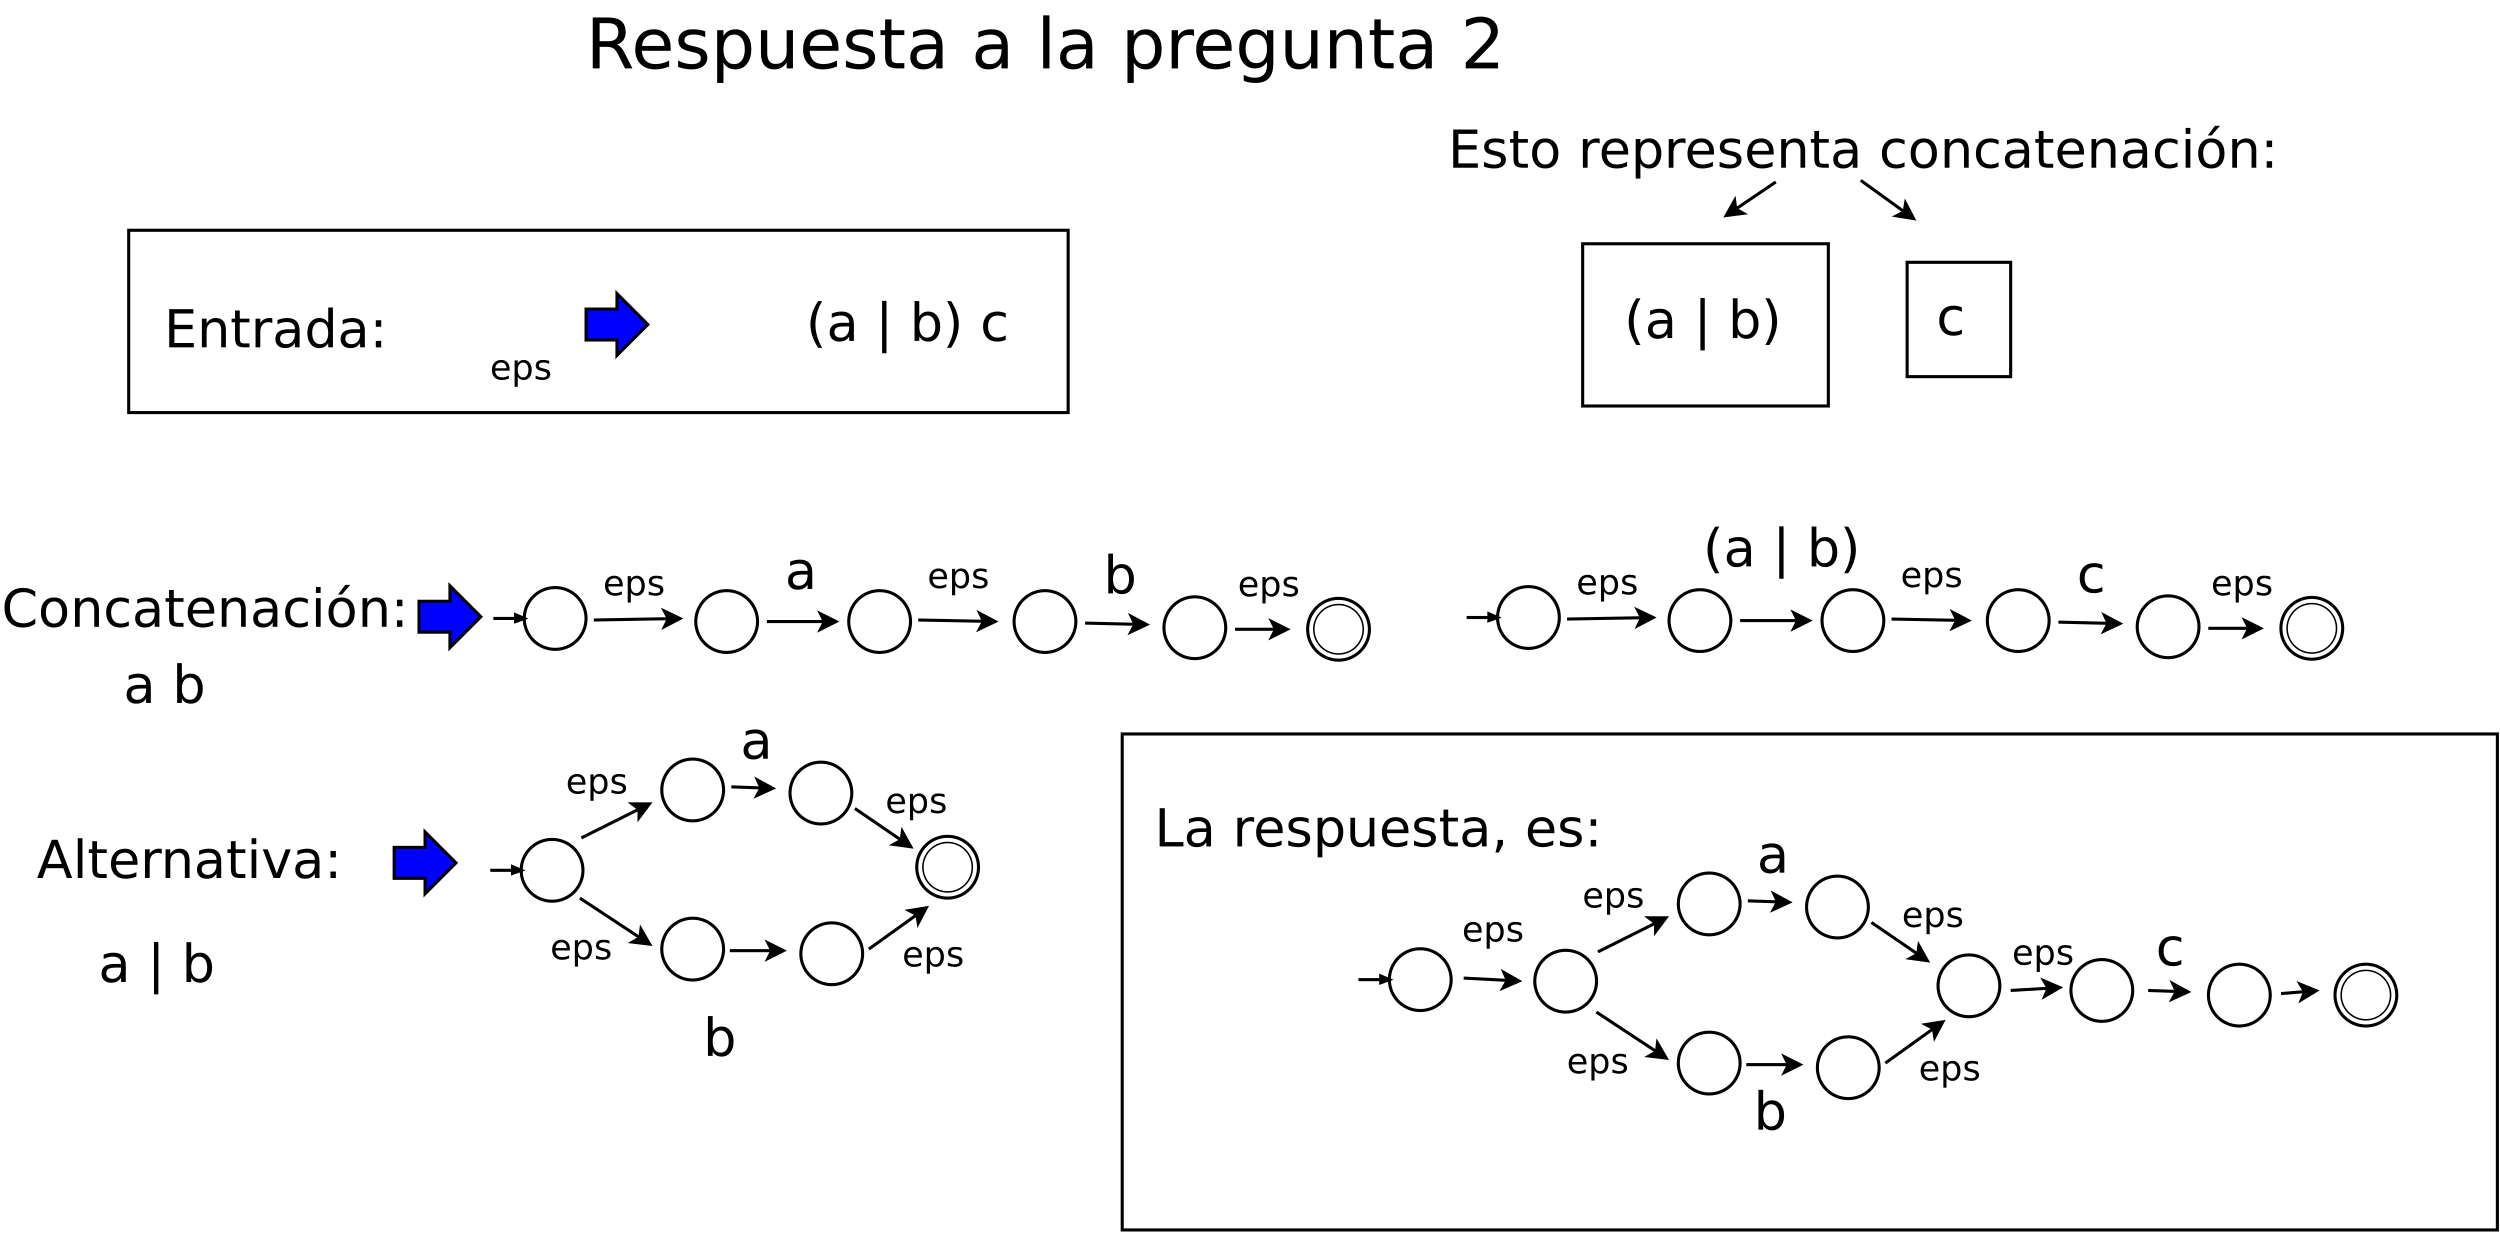 <?xml version="1.0" encoding="UTF-8"?>
<svg xmlns="http://www.w3.org/2000/svg" xmlns:xlink="http://www.w3.org/1999/xlink" width="1618pt" height="798pt" viewBox="0 0 1618 798" version="1.1">
<defs>
<g>
<symbol overflow="visible" id="glyph0-0">
<path style="stroke:none;" d="M 1.125 4 L 1.125 -15.953 L 12.438 -15.953 L 12.438 4 Z M 2.391 2.734 L 11.188 2.734 L 11.188 -14.688 L 2.391 -14.688 Z M 2.391 2.734 "/>
</symbol>
<symbol overflow="visible" id="glyph0-1">
<path style="stroke:none;" d="M 12.719 -6.688 L 12.719 -5.703 L 3.375 -5.703 C 3.457 -4.297 3.875 -3.227 4.625 -2.5 C 5.383 -1.77 6.438 -1.406 7.781 -1.406 C 8.562 -1.406 9.316 -1.5 10.047 -1.688 C 10.785 -1.883 11.516 -2.172 12.234 -2.547 L 12.234 -0.625 C 11.504 -0.32 10.754 -0.086 9.984 0.078 C 9.223 0.242 8.453 0.328 7.672 0.328 C 5.691 0.328 4.125 -0.242 2.969 -1.391 C 1.82 -2.547 1.25 -4.102 1.25 -6.062 C 1.25 -8.094 1.797 -9.703 2.891 -10.891 C 3.984 -12.078 5.457 -12.672 7.312 -12.672 C 8.977 -12.672 10.297 -12.133 11.266 -11.062 C 12.234 -9.988 12.719 -8.531 12.719 -6.688 Z M 10.688 -7.297 C 10.664 -8.398 10.352 -9.285 9.75 -9.953 C 9.145 -10.617 8.336 -10.953 7.328 -10.953 C 6.203 -10.953 5.297 -10.629 4.609 -9.984 C 3.93 -9.348 3.539 -8.445 3.438 -7.281 Z M 10.688 -7.297 "/>
</symbol>
<symbol overflow="visible" id="glyph0-2">
<path style="stroke:none;" d="M 4.094 -1.859 L 4.094 4.703 L 2.062 4.703 L 2.062 -12.375 L 4.094 -12.375 L 4.094 -10.5 C 4.52 -11.227 5.055 -11.77 5.703 -12.125 C 6.359 -12.488 7.141 -12.672 8.047 -12.672 C 9.555 -12.672 10.781 -12.07 11.719 -10.875 C 12.656 -9.688 13.125 -8.117 13.125 -6.172 C 13.125 -4.234 12.656 -2.664 11.719 -1.469 C 10.781 -0.27 9.555 0.328 8.047 0.328 C 7.141 0.328 6.359 0.148 5.703 -0.203 C 5.055 -0.566 4.52 -1.117 4.094 -1.859 Z M 11.016 -6.172 C 11.016 -7.672 10.707 -8.844 10.094 -9.688 C 9.477 -10.539 8.633 -10.969 7.562 -10.969 C 6.477 -10.969 5.629 -10.539 5.016 -9.688 C 4.398 -8.844 4.094 -7.672 4.094 -6.172 C 4.094 -4.68 4.398 -3.508 5.016 -2.656 C 5.629 -1.801 6.477 -1.375 7.562 -1.375 C 8.633 -1.375 9.477 -1.801 10.094 -2.656 C 10.707 -3.508 11.016 -4.68 11.016 -6.172 Z M 11.016 -6.172 "/>
</symbol>
<symbol overflow="visible" id="glyph0-3">
<path style="stroke:none;" d="M 10.016 -12.016 L 10.016 -10.094 C 9.441 -10.383 8.844 -10.602 8.219 -10.75 C 7.602 -10.895 6.969 -10.969 6.312 -10.969 C 5.301 -10.969 4.539 -10.812 4.031 -10.5 C 3.531 -10.195 3.281 -9.734 3.281 -9.109 C 3.281 -8.641 3.457 -8.27 3.812 -8 C 4.176 -7.727 4.906 -7.473 6 -7.234 L 6.688 -7.078 C 8.133 -6.773 9.16 -6.336 9.766 -5.766 C 10.379 -5.203 10.688 -4.414 10.688 -3.406 C 10.688 -2.258 10.227 -1.348 9.312 -0.672 C 8.406 -0.004 7.156 0.328 5.562 0.328 C 4.906 0.328 4.219 0.258 3.5 0.125 C 2.781 0 2.02 -0.191 1.219 -0.453 L 1.219 -2.547 C 1.977 -2.16 2.723 -1.867 3.453 -1.672 C 4.18 -1.473 4.898 -1.375 5.609 -1.375 C 6.566 -1.375 7.301 -1.535 7.812 -1.859 C 8.332 -2.191 8.594 -2.66 8.594 -3.266 C 8.594 -3.816 8.406 -4.238 8.031 -4.531 C 7.664 -4.82 6.852 -5.102 5.594 -5.375 L 4.891 -5.547 C 3.629 -5.805 2.719 -6.211 2.156 -6.766 C 1.594 -7.316 1.312 -8.07 1.312 -9.031 C 1.312 -10.188 1.723 -11.082 2.547 -11.719 C 3.379 -12.352 4.551 -12.672 6.062 -12.672 C 6.812 -12.672 7.52 -12.613 8.188 -12.5 C 8.852 -12.395 9.461 -12.234 10.016 -12.016 Z M 10.016 -12.016 "/>
</symbol>
<symbol overflow="visible" id="glyph1-0">
<path style="stroke:none;" d="M 1.688 6 L 1.688 -23.906 L 18.641 -23.906 L 18.641 6 Z M 3.594 4.109 L 16.75 4.109 L 16.75 -22 L 3.594 -22 Z M 3.594 4.109 "/>
</symbol>
<symbol overflow="visible" id="glyph1-1">
<path style="stroke:none;" d="M 11.625 -9.328 C 9.164 -9.328 7.457 -9.039 6.5 -8.469 C 5.551 -7.906 5.078 -6.945 5.078 -5.594 C 5.078 -4.508 5.43 -3.648 6.141 -3.016 C 6.859 -2.379 7.832 -2.062 9.062 -2.062 C 10.75 -2.062 12.102 -2.66 13.125 -3.859 C 14.145 -5.055 14.656 -6.648 14.656 -8.641 L 14.656 -9.328 Z M 17.703 -10.578 L 17.703 0 L 14.656 0 L 14.656 -2.812 C 13.957 -1.688 13.086 -0.852 12.047 -0.312 C 11.016 0.219 9.75 0.484 8.25 0.484 C 6.344 0.484 4.828 -0.047 3.703 -1.109 C 2.586 -2.18 2.031 -3.609 2.031 -5.391 C 2.031 -7.484 2.727 -9.055 4.125 -10.109 C 5.52 -11.172 7.602 -11.703 10.375 -11.703 L 14.656 -11.703 L 14.656 -12 C 14.656 -13.406 14.191 -14.488 13.266 -15.25 C 12.348 -16.02 11.055 -16.406 9.391 -16.406 C 8.328 -16.406 7.289 -16.273 6.281 -16.016 C 5.281 -15.766 4.316 -15.391 3.391 -14.891 L 3.391 -17.703 C 4.504 -18.129 5.586 -18.445 6.641 -18.656 C 7.691 -18.875 8.711 -18.984 9.703 -18.984 C 12.379 -18.984 14.379 -18.285 15.703 -16.891 C 17.035 -15.504 17.703 -13.398 17.703 -10.578 Z M 17.703 -10.578 "/>
</symbol>
<symbol overflow="visible" id="glyph1-2">
<path style="stroke:none;" d="M 16.5 -9.25 C 16.5 -11.488 16.035 -13.242 15.109 -14.516 C 14.191 -15.797 12.93 -16.438 11.328 -16.438 C 9.711 -16.438 8.441 -15.797 7.516 -14.516 C 6.598 -13.242 6.141 -11.488 6.141 -9.25 C 6.141 -7.008 6.598 -5.25 7.516 -3.969 C 8.441 -2.695 9.711 -2.062 11.328 -2.062 C 12.93 -2.062 14.191 -2.695 15.109 -3.969 C 16.035 -5.25 16.5 -7.008 16.5 -9.25 Z M 6.141 -15.734 C 6.785 -16.836 7.594 -17.656 8.562 -18.188 C 9.539 -18.719 10.707 -18.984 12.062 -18.984 C 14.32 -18.984 16.156 -18.086 17.562 -16.297 C 18.969 -14.516 19.672 -12.164 19.672 -9.25 C 19.672 -6.344 18.969 -3.992 17.562 -2.203 C 16.156 -0.41 14.32 0.484 12.062 0.484 C 10.707 0.484 9.539 0.219 8.562 -0.312 C 7.594 -0.852 6.785 -1.676 6.141 -2.781 L 6.141 0 L 3.078 0 L 3.078 -25.766 L 6.141 -25.766 Z M 6.141 -15.734 "/>
</symbol>
<symbol overflow="visible" id="glyph1-3">
<path style="stroke:none;" d="M 21.844 -22.812 L 21.844 -19.281 C 20.707 -20.332 19.504 -21.117 18.234 -21.641 C 16.961 -22.16 15.609 -22.422 14.172 -22.422 C 11.348 -22.422 9.188 -21.555 7.688 -19.828 C 6.188 -18.098 5.438 -15.598 5.438 -12.328 C 5.438 -9.078 6.188 -6.586 7.688 -4.859 C 9.188 -3.129 11.348 -2.266 14.172 -2.266 C 15.609 -2.266 16.961 -2.523 18.234 -3.047 C 19.504 -3.566 20.707 -4.348 21.844 -5.391 L 21.844 -1.906 C 20.664 -1.113 19.422 -0.516 18.109 -0.109 C 16.805 0.285 15.426 0.484 13.969 0.484 C 10.227 0.484 7.281 -0.66 5.125 -2.953 C 2.977 -5.242 1.906 -8.367 1.906 -12.328 C 1.906 -16.305 2.977 -19.441 5.125 -21.734 C 7.281 -24.023 10.227 -25.172 13.969 -25.172 C 15.445 -25.172 16.836 -24.973 18.141 -24.578 C 19.453 -24.18 20.688 -23.594 21.844 -22.812 Z M 21.844 -22.812 "/>
</symbol>
<symbol overflow="visible" id="glyph1-4">
<path style="stroke:none;" d="M 10.375 -16.406 C 8.75 -16.406 7.457 -15.766 6.5 -14.484 C 5.551 -13.211 5.078 -11.469 5.078 -9.25 C 5.078 -7.031 5.547 -5.285 6.484 -4.016 C 7.43 -2.742 8.727 -2.109 10.375 -2.109 C 12 -2.109 13.285 -2.742 14.234 -4.016 C 15.18 -5.297 15.656 -7.039 15.656 -9.25 C 15.656 -11.445 15.18 -13.188 14.234 -14.469 C 13.285 -15.758 12 -16.406 10.375 -16.406 Z M 10.375 -18.984 C 13.031 -18.984 15.113 -18.125 16.625 -16.406 C 18.133 -14.688 18.891 -12.301 18.891 -9.25 C 18.891 -6.219 18.133 -3.836 16.625 -2.109 C 15.113 -0.379 13.031 0.484 10.375 0.484 C 7.719 0.484 5.633 -0.379 4.125 -2.109 C 2.625 -3.836 1.875 -6.219 1.875 -9.25 C 1.875 -12.301 2.625 -14.688 4.125 -16.406 C 5.633 -18.125 7.719 -18.984 10.375 -18.984 Z M 10.375 -18.984 "/>
</symbol>
<symbol overflow="visible" id="glyph1-5">
<path style="stroke:none;" d="M 18.609 -11.188 L 18.609 0 L 15.562 0 L 15.562 -11.094 C 15.562 -12.844 15.219 -14.156 14.531 -15.031 C 13.852 -15.906 12.828 -16.344 11.453 -16.344 C 9.805 -16.344 8.508 -15.816 7.562 -14.766 C 6.613 -13.711 6.141 -12.285 6.141 -10.484 L 6.141 0 L 3.078 0 L 3.078 -18.547 L 6.141 -18.547 L 6.141 -15.656 C 6.867 -16.77 7.727 -17.602 8.719 -18.156 C 9.707 -18.707 10.848 -18.984 12.141 -18.984 C 14.266 -18.984 15.875 -18.32 16.969 -17 C 18.062 -15.688 18.609 -13.75 18.609 -11.188 Z M 18.609 -11.188 "/>
</symbol>
<symbol overflow="visible" id="glyph1-6">
<path style="stroke:none;" d="M 16.547 -17.828 L 16.547 -14.984 C 15.68 -15.453 14.816 -15.805 13.953 -16.047 C 13.086 -16.285 12.211 -16.406 11.328 -16.406 C 9.348 -16.406 7.812 -15.781 6.719 -14.531 C 5.625 -13.281 5.078 -11.52 5.078 -9.25 C 5.078 -6.988 5.625 -5.234 6.719 -3.984 C 7.812 -2.734 9.348 -2.109 11.328 -2.109 C 12.211 -2.109 13.086 -2.223 13.953 -2.453 C 14.816 -2.691 15.68 -3.051 16.547 -3.531 L 16.547 -0.719 C 15.691 -0.312 14.805 -0.008 13.891 0.188 C 12.984 0.383 12.02 0.484 11 0.484 C 8.195 0.484 5.973 -0.391 4.328 -2.141 C 2.691 -3.898 1.875 -6.27 1.875 -9.25 C 1.875 -12.281 2.703 -14.66 4.359 -16.391 C 6.023 -18.117 8.301 -18.984 11.188 -18.984 C 12.125 -18.984 13.039 -18.883 13.938 -18.688 C 14.832 -18.5 15.703 -18.211 16.547 -17.828 Z M 16.547 -17.828 "/>
</symbol>
<symbol overflow="visible" id="glyph1-7">
<path style="stroke:none;" d="M 6.203 -23.812 L 6.203 -18.547 L 12.484 -18.547 L 12.484 -16.172 L 6.203 -16.172 L 6.203 -6.109 C 6.203 -4.598 6.41 -3.625 6.828 -3.188 C 7.242 -2.758 8.086 -2.547 9.359 -2.547 L 12.484 -2.547 L 12.484 0 L 9.359 0 C 7.004 0 5.379 -0.438 4.484 -1.312 C 3.586 -2.188 3.141 -3.785 3.141 -6.109 L 3.141 -16.172 L 0.906 -16.172 L 0.906 -18.547 L 3.141 -18.547 L 3.141 -23.812 Z M 6.203 -23.812 "/>
</symbol>
<symbol overflow="visible" id="glyph1-8">
<path style="stroke:none;" d="M 19.062 -10.031 L 19.062 -8.547 L 5.047 -8.547 C 5.18 -6.441 5.812 -4.844 6.938 -3.75 C 8.07 -2.656 9.648 -2.109 11.672 -2.109 C 12.836 -2.109 13.969 -2.25 15.062 -2.531 C 16.164 -2.82 17.258 -3.254 18.344 -3.828 L 18.344 -0.938 C 17.25 -0.477 16.129 -0.129 14.984 0.109 C 13.836 0.359 12.672 0.484 11.484 0.484 C 8.523 0.484 6.18 -0.375 4.453 -2.094 C 2.734 -3.82 1.875 -6.156 1.875 -9.094 C 1.875 -12.125 2.691 -14.531 4.328 -16.312 C 5.961 -18.094 8.172 -18.984 10.953 -18.984 C 13.453 -18.984 15.426 -18.18 16.875 -16.578 C 18.332 -14.973 19.062 -12.789 19.062 -10.031 Z M 16.016 -10.922 C 15.984 -12.586 15.516 -13.914 14.609 -14.906 C 13.703 -15.906 12.5 -16.406 11 -16.406 C 9.289 -16.406 7.926 -15.926 6.906 -14.969 C 5.883 -14.008 5.301 -12.656 5.156 -10.906 Z M 16.016 -10.922 "/>
</symbol>
<symbol overflow="visible" id="glyph1-9">
<path style="stroke:none;" d="M 3.188 -18.547 L 6.234 -18.547 L 6.234 0 L 3.188 0 Z M 3.188 -25.766 L 6.234 -25.766 L 6.234 -21.906 L 3.188 -21.906 Z M 3.188 -25.766 "/>
</symbol>
<symbol overflow="visible" id="glyph1-10">
<path style="stroke:none;" d="M 10.375 -16.406 C 8.75 -16.406 7.457 -15.766 6.5 -14.484 C 5.551 -13.211 5.078 -11.469 5.078 -9.25 C 5.078 -7.031 5.547 -5.285 6.484 -4.016 C 7.43 -2.742 8.727 -2.109 10.375 -2.109 C 12 -2.109 13.285 -2.742 14.234 -4.016 C 15.18 -5.297 15.656 -7.039 15.656 -9.25 C 15.656 -11.445 15.18 -13.188 14.234 -14.469 C 13.285 -15.758 12 -16.406 10.375 -16.406 Z M 10.375 -18.984 C 13.031 -18.984 15.113 -18.125 16.625 -16.406 C 18.133 -14.688 18.891 -12.301 18.891 -9.25 C 18.891 -6.219 18.133 -3.836 16.625 -2.109 C 15.113 -0.379 13.031 0.484 10.375 0.484 C 7.719 0.484 5.633 -0.379 4.125 -2.109 C 2.625 -3.836 1.875 -6.219 1.875 -9.25 C 1.875 -12.301 2.625 -14.688 4.125 -16.406 C 5.633 -18.125 7.719 -18.984 10.375 -18.984 Z M 12.688 -27.125 L 15.984 -27.125 L 10.578 -20.891 L 8.047 -20.891 Z M 12.688 -27.125 "/>
</symbol>
<symbol overflow="visible" id="glyph1-11">
<path style="stroke:none;" d="M 3.969 -4.203 L 7.469 -4.203 L 7.469 0 L 3.969 0 Z M 3.969 -17.531 L 7.469 -17.531 L 7.469 -13.328 L 3.969 -13.328 Z M 3.969 -17.531 "/>
</symbol>
<symbol overflow="visible" id="glyph1-12">
<path style="stroke:none;" d=""/>
</symbol>
<symbol overflow="visible" id="glyph1-13">
<path style="stroke:none;" d="M 11.594 -21.422 L 7.047 -9.125 L 16.141 -9.125 Z M 9.703 -24.719 L 13.5 -24.719 L 22.906 0 L 19.438 0 L 17.188 -6.344 L 6.047 -6.344 L 3.797 0 L 0.266 0 Z M 9.703 -24.719 "/>
</symbol>
<symbol overflow="visible" id="glyph1-14">
<path style="stroke:none;" d="M 3.188 -25.766 L 6.234 -25.766 L 6.234 0 L 3.188 0 Z M 3.188 -25.766 "/>
</symbol>
<symbol overflow="visible" id="glyph1-15">
<path style="stroke:none;" d="M 13.938 -15.688 C 13.594 -15.895 13.219 -16.047 12.812 -16.141 C 12.414 -16.234 11.973 -16.281 11.484 -16.281 C 9.766 -16.281 8.441 -15.719 7.516 -14.594 C 6.598 -13.469 6.141 -11.859 6.141 -9.766 L 6.141 0 L 3.078 0 L 3.078 -18.547 L 6.141 -18.547 L 6.141 -15.656 C 6.785 -16.781 7.617 -17.613 8.641 -18.156 C 9.672 -18.707 10.922 -18.984 12.391 -18.984 C 12.598 -18.984 12.828 -18.969 13.078 -18.938 C 13.328 -18.914 13.609 -18.879 13.922 -18.828 Z M 13.938 -15.688 "/>
</symbol>
<symbol overflow="visible" id="glyph1-16">
<path style="stroke:none;" d="M 1.016 -18.547 L 4.234 -18.547 L 10.031 -2.984 L 15.828 -18.547 L 19.062 -18.547 L 12.109 0 L 7.969 0 Z M 1.016 -18.547 "/>
</symbol>
<symbol overflow="visible" id="glyph1-17">
<path style="stroke:none;" d="M 7.125 -25.906 L 7.125 8 L 4.297 8 L 4.297 -25.906 Z M 7.125 -25.906 "/>
</symbol>
<symbol overflow="visible" id="glyph1-18">
<path style="stroke:none;" d="M 10.516 -25.734 C 9.035 -23.191 7.938 -20.676 7.219 -18.188 C 6.5 -15.707 6.141 -13.191 6.141 -10.641 C 6.141 -8.098 6.5 -5.578 7.219 -3.078 C 7.945 -0.578 9.047 1.938 10.516 4.469 L 7.859 4.469 C 6.203 1.875 4.961 -0.672 4.141 -3.172 C 3.316 -5.68 2.906 -8.172 2.906 -10.641 C 2.906 -13.109 3.312 -15.586 4.125 -18.078 C 4.945 -20.578 6.191 -23.129 7.859 -25.734 Z M 10.516 -25.734 "/>
</symbol>
<symbol overflow="visible" id="glyph1-19">
<path style="stroke:none;" d="M 2.719 -25.734 L 5.359 -25.734 C 7.016 -23.129 8.254 -20.578 9.078 -18.078 C 9.898 -15.586 10.312 -13.109 10.312 -10.641 C 10.312 -8.172 9.898 -5.68 9.078 -3.172 C 8.254 -0.672 7.016 1.875 5.359 4.469 L 2.719 4.469 C 4.188 1.938 5.281 -0.578 6 -3.078 C 6.719 -5.578 7.078 -8.098 7.078 -10.641 C 7.078 -13.191 6.719 -15.707 6 -18.188 C 5.281 -20.676 4.188 -23.191 2.719 -25.734 Z M 2.719 -25.734 "/>
</symbol>
<symbol overflow="visible" id="glyph1-20">
<path style="stroke:none;" d="M 3.328 -24.719 L 18.953 -24.719 L 18.953 -21.906 L 6.672 -21.906 L 6.672 -14.578 L 18.438 -14.578 L 18.438 -11.766 L 6.672 -11.766 L 6.672 -2.812 L 19.25 -2.812 L 19.25 0 L 3.328 0 Z M 3.328 -24.719 "/>
</symbol>
<symbol overflow="visible" id="glyph1-21">
<path style="stroke:none;" d="M 15.391 -15.734 L 15.391 -25.766 L 18.438 -25.766 L 18.438 0 L 15.391 0 L 15.391 -2.781 C 14.754 -1.676 13.945 -0.852 12.969 -0.312 C 11.988 0.219 10.816 0.484 9.453 0.484 C 7.211 0.484 5.391 -0.41 3.984 -2.203 C 2.578 -3.992 1.875 -6.344 1.875 -9.25 C 1.875 -12.164 2.578 -14.516 3.984 -16.297 C 5.391 -18.086 7.211 -18.984 9.453 -18.984 C 10.816 -18.984 11.988 -18.719 12.969 -18.188 C 13.945 -17.656 14.754 -16.836 15.391 -15.734 Z M 5.016 -9.25 C 5.016 -7.008 5.473 -5.25 6.391 -3.969 C 7.316 -2.695 8.586 -2.062 10.203 -2.062 C 11.805 -2.062 13.07 -2.695 14 -3.969 C 14.926 -5.25 15.391 -7.008 15.391 -9.25 C 15.391 -11.488 14.926 -13.242 14 -14.516 C 13.07 -15.797 11.805 -16.438 10.203 -16.438 C 8.586 -16.438 7.316 -15.797 6.391 -14.516 C 5.473 -13.242 5.016 -11.488 5.016 -9.25 Z M 5.016 -9.25 "/>
</symbol>
<symbol overflow="visible" id="glyph1-22">
<path style="stroke:none;" d="M 3.328 -24.719 L 6.672 -24.719 L 6.672 -2.812 L 18.703 -2.812 L 18.703 0 L 3.328 0 Z M 3.328 -24.719 "/>
</symbol>
<symbol overflow="visible" id="glyph1-23">
<path style="stroke:none;" d="M 15.016 -18 L 15.016 -15.109 C 14.148 -15.555 13.254 -15.891 12.328 -16.109 C 11.398 -16.328 10.441 -16.438 9.453 -16.438 C 7.941 -16.438 6.805 -16.203 6.047 -15.734 C 5.297 -15.273 4.922 -14.582 4.922 -13.656 C 4.922 -12.945 5.191 -12.391 5.734 -11.984 C 6.273 -11.586 7.359 -11.207 8.984 -10.844 L 10.031 -10.609 C 12.195 -10.148 13.734 -9.5 14.641 -8.656 C 15.555 -7.812 16.016 -6.629 16.016 -5.109 C 16.016 -3.391 15.332 -2.023 13.969 -1.016 C 12.602 -0.016 10.727 0.484 8.344 0.484 C 7.352 0.484 6.316 0.383 5.234 0.188 C 4.16 0 3.031 -0.285 1.844 -0.672 L 1.844 -3.828 C 2.969 -3.242 4.07 -2.801 5.156 -2.5 C 6.25 -2.207 7.332 -2.062 8.406 -2.062 C 9.844 -2.062 10.945 -2.305 11.719 -2.797 C 12.488 -3.297 12.875 -3.992 12.875 -4.891 C 12.875 -5.711 12.594 -6.344 12.031 -6.781 C 11.477 -7.227 10.258 -7.656 8.375 -8.062 L 7.312 -8.312 C 5.426 -8.707 4.062 -9.316 3.219 -10.141 C 2.383 -10.961 1.969 -12.094 1.969 -13.531 C 1.969 -15.27 2.582 -16.613 3.812 -17.562 C 5.051 -18.508 6.812 -18.984 9.094 -18.984 C 10.219 -18.984 11.273 -18.898 12.266 -18.734 C 13.266 -18.578 14.18 -18.332 15.016 -18 Z M 15.016 -18 "/>
</symbol>
<symbol overflow="visible" id="glyph1-24">
<path style="stroke:none;" d="M 6.141 -2.781 L 6.141 7.047 L 3.078 7.047 L 3.078 -18.547 L 6.141 -18.547 L 6.141 -15.734 C 6.785 -16.836 7.594 -17.656 8.562 -18.188 C 9.539 -18.719 10.707 -18.984 12.062 -18.984 C 14.32 -18.984 16.156 -18.086 17.562 -16.297 C 18.969 -14.516 19.672 -12.164 19.672 -9.25 C 19.672 -6.344 18.969 -3.992 17.562 -2.203 C 16.156 -0.41 14.32 0.484 12.062 0.484 C 10.707 0.484 9.539 0.219 8.562 -0.312 C 7.594 -0.852 6.785 -1.676 6.141 -2.781 Z M 16.5 -9.25 C 16.5 -11.488 16.035 -13.242 15.109 -14.516 C 14.191 -15.797 12.93 -16.438 11.328 -16.438 C 9.711 -16.438 8.441 -15.797 7.516 -14.516 C 6.598 -13.242 6.141 -11.488 6.141 -9.25 C 6.141 -7.008 6.598 -5.25 7.516 -3.969 C 8.441 -2.695 9.711 -2.062 11.328 -2.062 C 12.93 -2.062 14.191 -2.695 15.109 -3.969 C 16.035 -5.25 16.5 -7.008 16.5 -9.25 Z M 16.5 -9.25 "/>
</symbol>
<symbol overflow="visible" id="glyph1-25">
<path style="stroke:none;" d="M 2.875 -7.312 L 2.875 -18.547 L 5.922 -18.547 L 5.922 -7.438 C 5.922 -5.676 6.266 -4.359 6.953 -3.484 C 7.641 -2.609 8.664 -2.172 10.031 -2.172 C 11.676 -2.172 12.973 -2.691 13.922 -3.734 C 14.879 -4.785 15.359 -6.219 15.359 -8.031 L 15.359 -18.547 L 18.406 -18.547 L 18.406 0 L 15.359 0 L 15.359 -2.844 C 14.617 -1.719 13.758 -0.879 12.781 -0.328 C 11.812 0.211 10.68 0.484 9.391 0.484 C 7.254 0.484 5.633 -0.176 4.531 -1.5 C 3.426 -2.832 2.875 -4.77 2.875 -7.312 Z M 10.547 -18.984 Z M 10.547 -18.984 "/>
</symbol>
<symbol overflow="visible" id="glyph1-26">
<path style="stroke:none;" d="M 3.969 -4.203 L 7.469 -4.203 L 7.469 -1.359 L 4.75 3.938 L 2.609 3.938 L 3.969 -1.359 Z M 3.969 -4.203 "/>
</symbol>
<symbol overflow="visible" id="glyph2-0">
<path style="stroke:none;" d="M 2.25 7.984 L 2.25 -31.875 L 24.859 -31.875 L 24.859 7.984 Z M 4.797 5.469 L 22.344 5.469 L 22.344 -29.328 L 4.797 -29.328 Z M 4.797 5.469 "/>
</symbol>
<symbol overflow="visible" id="glyph2-1">
<path style="stroke:none;" d="M 20.062 -15.453 C 21.02 -15.129 21.953 -14.438 22.859 -13.375 C 23.766 -12.312 24.672 -10.852 25.578 -9 L 30.109 0 L 25.312 0 L 21.094 -8.453 C 20.008 -10.66 18.957 -12.125 17.938 -12.844 C 16.914 -13.562 15.52 -13.922 13.75 -13.922 L 8.891 -13.922 L 8.891 0 L 4.438 0 L 4.438 -32.953 L 14.5 -32.953 C 18.27 -32.953 21.082 -32.164 22.938 -30.594 C 24.789 -29.02 25.719 -26.645 25.719 -23.469 C 25.719 -21.383 25.234 -19.66 24.266 -18.297 C 23.305 -16.93 21.906 -15.984 20.062 -15.453 Z M 8.891 -29.297 L 8.891 -17.594 L 14.5 -17.594 C 16.645 -17.594 18.266 -18.086 19.359 -19.078 C 20.461 -20.078 21.016 -21.539 21.016 -23.469 C 21.016 -25.395 20.461 -26.848 19.359 -27.828 C 18.266 -28.805 16.645 -29.297 14.5 -29.297 Z M 8.891 -29.297 "/>
</symbol>
<symbol overflow="visible" id="glyph2-2">
<path style="stroke:none;" d="M 25.406 -13.375 L 25.406 -11.391 L 6.734 -11.391 C 6.91 -8.598 7.75 -6.469 9.25 -5 C 10.758 -3.531 12.863 -2.797 15.562 -2.797 C 17.125 -2.797 18.633 -2.988 20.094 -3.375 C 21.562 -3.758 23.016 -4.332 24.453 -5.094 L 24.453 -1.266 C 22.992 -0.641 21.5 -0.164 19.969 0.156 C 18.438 0.477 16.883 0.641 15.312 0.641 C 11.375 0.641 8.254 -0.504 5.953 -2.797 C 3.648 -5.098 2.5 -8.207 2.5 -12.125 C 2.5 -16.164 3.586 -19.375 5.766 -21.75 C 7.953 -24.125 10.898 -25.312 14.609 -25.312 C 17.93 -25.312 20.562 -24.238 22.5 -22.094 C 24.438 -19.957 25.406 -17.051 25.406 -13.375 Z M 21.344 -14.562 C 21.312 -16.789 20.688 -18.566 19.469 -19.891 C 18.258 -21.211 16.656 -21.875 14.656 -21.875 C 12.383 -21.875 10.566 -21.234 9.203 -19.953 C 7.848 -18.672 7.066 -16.867 6.859 -14.547 Z M 21.344 -14.562 "/>
</symbol>
<symbol overflow="visible" id="glyph2-3">
<path style="stroke:none;" d="M 20.016 -23.984 L 20.016 -20.156 C 18.867 -20.738 17.676 -21.176 16.438 -21.469 C 15.207 -21.77 13.93 -21.922 12.609 -21.922 C 10.586 -21.922 9.07 -21.609 8.062 -20.984 C 7.062 -20.367 6.562 -19.441 6.562 -18.203 C 6.562 -17.266 6.922 -16.523 7.641 -15.984 C 8.359 -15.453 9.805 -14.941 11.984 -14.453 L 13.375 -14.141 C 16.258 -13.523 18.305 -12.656 19.516 -11.531 C 20.734 -10.406 21.344 -8.832 21.344 -6.812 C 21.344 -4.52 20.43 -2.703 18.609 -1.359 C 16.797 -0.023 14.301 0.641 11.125 0.641 C 9.801 0.641 8.422 0.508 6.984 0.25 C 5.547 0 4.035 -0.383 2.453 -0.906 L 2.453 -5.094 C 3.953 -4.312 5.43 -3.727 6.891 -3.344 C 8.348 -2.957 9.789 -2.766 11.219 -2.766 C 13.125 -2.766 14.594 -3.086 15.625 -3.734 C 16.656 -4.391 17.172 -5.316 17.172 -6.516 C 17.172 -7.617 16.797 -8.461 16.047 -9.047 C 15.305 -9.641 13.68 -10.207 11.172 -10.75 L 9.75 -11.078 C 7.238 -11.609 5.422 -12.422 4.297 -13.516 C 3.18 -14.609 2.625 -16.113 2.625 -18.031 C 2.625 -20.352 3.445 -22.145 5.094 -23.406 C 6.75 -24.676 9.094 -25.312 12.125 -25.312 C 13.625 -25.312 15.035 -25.203 16.359 -24.984 C 17.68 -24.766 18.898 -24.43 20.016 -23.984 Z M 20.016 -23.984 "/>
</symbol>
<symbol overflow="visible" id="glyph2-4">
<path style="stroke:none;" d="M 8.188 -3.703 L 8.188 9.406 L 4.109 9.406 L 4.109 -24.719 L 8.188 -24.719 L 8.188 -20.969 C 9.039 -22.438 10.117 -23.523 11.422 -24.234 C 12.723 -24.953 14.281 -25.312 16.094 -25.312 C 19.094 -25.312 21.531 -24.117 23.406 -21.734 C 25.281 -19.359 26.219 -16.227 26.219 -12.344 C 26.219 -8.457 25.281 -5.32 23.406 -2.938 C 21.531 -0.551 19.094 0.641 16.094 0.641 C 14.281 0.641 12.723 0.285 11.422 -0.422 C 10.117 -1.141 9.039 -2.234 8.188 -3.703 Z M 22 -12.344 C 22 -15.32 21.383 -17.66 20.156 -19.359 C 18.926 -21.066 17.238 -21.922 15.094 -21.922 C 12.945 -21.922 11.258 -21.066 10.031 -19.359 C 8.801 -17.66 8.188 -15.32 8.188 -12.344 C 8.188 -9.352 8.801 -7.008 10.031 -5.312 C 11.258 -3.613 12.945 -2.766 15.094 -2.766 C 17.238 -2.766 18.926 -3.613 20.156 -5.312 C 21.383 -7.008 22 -9.352 22 -12.344 Z M 22 -12.344 "/>
</symbol>
<symbol overflow="visible" id="glyph2-5">
<path style="stroke:none;" d="M 3.844 -9.75 L 3.844 -24.719 L 7.906 -24.719 L 7.906 -9.906 C 7.906 -7.57 8.359 -5.816 9.266 -4.641 C 10.18 -3.473 11.551 -2.891 13.375 -2.891 C 15.57 -2.891 17.305 -3.586 18.578 -4.984 C 19.848 -6.379 20.484 -8.285 20.484 -10.703 L 20.484 -24.719 L 24.547 -24.719 L 24.547 0 L 20.484 0 L 20.484 -3.797 C 19.492 -2.297 18.348 -1.18 17.047 -0.453 C 15.742 0.273 14.234 0.641 12.516 0.641 C 9.672 0.641 7.516 -0.238 6.047 -2 C 4.578 -3.77 3.844 -6.352 3.844 -9.75 Z M 14.062 -25.312 Z M 14.062 -25.312 "/>
</symbol>
<symbol overflow="visible" id="glyph2-6">
<path style="stroke:none;" d="M 8.281 -31.734 L 8.281 -24.719 L 16.641 -24.719 L 16.641 -21.562 L 8.281 -21.562 L 8.281 -8.141 C 8.281 -6.129 8.555 -4.836 9.109 -4.266 C 9.66 -3.691 10.781 -3.406 12.469 -3.406 L 16.641 -3.406 L 16.641 0 L 12.469 0 C 9.332 0 7.164 -0.582 5.969 -1.75 C 4.781 -2.926 4.188 -5.055 4.188 -8.141 L 4.188 -21.562 L 1.219 -21.562 L 1.219 -24.719 L 4.188 -24.719 L 4.188 -31.734 Z M 8.281 -31.734 "/>
</symbol>
<symbol overflow="visible" id="glyph2-7">
<path style="stroke:none;" d="M 15.5 -12.422 C 12.219 -12.422 9.941 -12.047 8.672 -11.297 C 7.41 -10.547 6.781 -9.266 6.781 -7.453 C 6.781 -6.016 7.254 -4.875 8.203 -4.031 C 9.148 -3.188 10.441 -2.766 12.078 -2.766 C 14.328 -2.766 16.129 -3.562 17.484 -5.156 C 18.848 -6.75 19.531 -8.867 19.531 -11.516 L 19.531 -12.422 Z M 23.594 -14.109 L 23.594 0 L 19.531 0 L 19.531 -3.75 C 18.602 -2.25 17.445 -1.141 16.062 -0.422 C 14.688 0.285 12.992 0.641 10.984 0.641 C 8.461 0.641 6.453 -0.066 4.953 -1.484 C 3.461 -2.91 2.719 -4.816 2.719 -7.203 C 2.719 -9.973 3.645 -12.066 5.5 -13.484 C 7.363 -14.898 10.145 -15.609 13.844 -15.609 L 19.531 -15.609 L 19.531 -16 C 19.531 -17.875 18.914 -19.32 17.688 -20.344 C 16.457 -21.363 14.734 -21.875 12.516 -21.875 C 11.098 -21.875 9.719 -21.703 8.375 -21.359 C 7.039 -21.023 5.758 -20.52 4.531 -19.844 L 4.531 -23.594 C 6.008 -24.164 7.445 -24.594 8.844 -24.875 C 10.25 -25.164 11.613 -25.312 12.938 -25.312 C 16.508 -25.312 19.176 -24.383 20.938 -22.531 C 22.707 -20.676 23.594 -17.867 23.594 -14.109 Z M 23.594 -14.109 "/>
</symbol>
<symbol overflow="visible" id="glyph2-8">
<path style="stroke:none;" d=""/>
</symbol>
<symbol overflow="visible" id="glyph2-9">
<path style="stroke:none;" d="M 4.266 -34.344 L 8.328 -34.344 L 8.328 0 L 4.266 0 Z M 4.266 -34.344 "/>
</symbol>
<symbol overflow="visible" id="glyph2-10">
<path style="stroke:none;" d="M 18.578 -20.922 C 18.129 -21.191 17.633 -21.391 17.094 -21.516 C 16.551 -21.641 15.957 -21.703 15.312 -21.703 C 13.02 -21.703 11.258 -20.953 10.031 -19.453 C 8.801 -17.961 8.188 -15.816 8.188 -13.016 L 8.188 0 L 4.109 0 L 4.109 -24.719 L 8.188 -24.719 L 8.188 -20.875 C 9.039 -22.375 10.148 -23.488 11.516 -24.219 C 12.891 -24.945 14.555 -25.312 16.516 -25.312 C 16.785 -25.312 17.086 -25.289 17.422 -25.25 C 17.766 -25.219 18.145 -25.164 18.562 -25.094 Z M 18.578 -20.922 "/>
</symbol>
<symbol overflow="visible" id="glyph2-11">
<path style="stroke:none;" d="M 20.531 -12.641 C 20.531 -15.586 19.922 -17.867 18.703 -19.484 C 17.492 -21.109 15.789 -21.922 13.594 -21.922 C 11.414 -21.922 9.719 -21.109 8.5 -19.484 C 7.289 -17.867 6.688 -15.586 6.688 -12.641 C 6.688 -9.711 7.289 -7.441 8.5 -5.828 C 9.719 -4.211 11.414 -3.406 13.594 -3.406 C 15.789 -3.406 17.492 -4.211 18.703 -5.828 C 19.922 -7.441 20.531 -9.711 20.531 -12.641 Z M 24.594 -3.062 C 24.594 1.145 23.656 4.273 21.781 6.328 C 19.914 8.379 17.055 9.406 13.203 9.406 C 11.773 9.406 10.426 9.297 9.156 9.078 C 7.895 8.867 6.664 8.539 5.469 8.094 L 5.469 4.156 C 6.664 4.801 7.844 5.273 9 5.578 C 10.164 5.891 11.352 6.047 12.562 6.047 C 15.219 6.047 17.207 5.348 18.531 3.953 C 19.863 2.566 20.531 0.469 20.531 -2.344 L 20.531 -4.344 C 19.688 -2.883 18.609 -1.797 17.297 -1.078 C 15.992 -0.359 14.43 0 12.609 0 C 9.578 0 7.133 -1.156 5.281 -3.469 C 3.426 -5.781 2.5 -8.836 2.5 -12.641 C 2.5 -16.473 3.426 -19.539 5.281 -21.844 C 7.133 -24.156 9.578 -25.312 12.609 -25.312 C 14.43 -25.312 15.992 -24.953 17.297 -24.234 C 18.609 -23.516 19.688 -22.426 20.531 -20.969 L 20.531 -24.719 L 24.594 -24.719 Z M 24.594 -3.062 "/>
</symbol>
<symbol overflow="visible" id="glyph2-12">
<path style="stroke:none;" d="M 24.812 -14.922 L 24.812 0 L 20.75 0 L 20.75 -14.781 C 20.75 -17.125 20.289 -18.875 19.375 -20.031 C 18.469 -21.195 17.102 -21.781 15.281 -21.781 C 13.082 -21.781 11.348 -21.082 10.078 -19.688 C 8.816 -18.289 8.188 -16.383 8.188 -13.969 L 8.188 0 L 4.109 0 L 4.109 -24.719 L 8.188 -24.719 L 8.188 -20.875 C 9.156 -22.363 10.297 -23.473 11.609 -24.203 C 12.93 -24.941 14.453 -25.312 16.172 -25.312 C 19.016 -25.312 21.164 -24.43 22.625 -22.672 C 24.082 -20.922 24.812 -18.336 24.812 -14.922 Z M 24.812 -14.922 "/>
</symbol>
<symbol overflow="visible" id="glyph2-13">
<path style="stroke:none;" d="M 8.672 -3.75 L 24.234 -3.75 L 24.234 0 L 3.312 0 L 3.312 -3.75 C 5 -5.5 7.301 -7.848 10.219 -10.797 C 13.145 -13.754 14.984 -15.66 15.734 -16.516 C 17.16 -18.117 18.156 -19.473 18.719 -20.578 C 19.289 -21.691 19.578 -22.785 19.578 -23.859 C 19.578 -25.609 18.961 -27.035 17.734 -28.141 C 16.504 -29.242 14.906 -29.797 12.938 -29.797 C 11.539 -29.797 10.066 -29.551 8.516 -29.062 C 6.961 -28.582 5.301 -27.848 3.531 -26.859 L 3.531 -31.359 C 5.32 -32.086 7 -32.633 8.562 -33 C 10.125 -33.363 11.551 -33.547 12.844 -33.547 C 16.258 -33.547 18.984 -32.691 21.016 -30.984 C 23.047 -29.273 24.062 -26.992 24.062 -24.141 C 24.062 -22.785 23.805 -21.5 23.297 -20.281 C 22.785 -19.07 21.863 -17.645 20.531 -16 C 20.156 -15.57 18.984 -14.336 17.016 -12.297 C 15.047 -10.266 12.266 -7.414 8.672 -3.75 Z M 8.672 -3.75 "/>
</symbol>
</g>
</defs>
<g id="surface303366">
<rect x="0" y="0" width="1618" height="798" style="fill:rgb(100%,100%,100%);fill-opacity:1;stroke:none;"/>
<path style="fill-rule:evenodd;fill:rgb(100%,100%,100%);fill-opacity:1;stroke-width:0.1;stroke-linecap:butt;stroke-linejoin:miter;stroke:rgb(0%,0%,0%);stroke-opacity:1;stroke-miterlimit:10;" d="M 37.05 10.588 L 81.55 10.588 L 81.55 26.638 L 37.05 26.638 Z M 37.05 10.588 " transform="matrix(20,0,0,20,-14.7,263.265)"/>
<path style="fill-rule:evenodd;fill:rgb(100%,100%,100%);fill-opacity:1;stroke-width:0.1;stroke-linecap:butt;stroke-linejoin:miter;stroke:rgb(0%,0%,0%);stroke-opacity:1;stroke-miterlimit:10;" d="M 62.45 -4.675 L 65.8 -4.675 L 65.8 -0.975 L 62.45 -0.975 Z M 62.45 -4.675 " transform="matrix(20,0,0,20,-14.7,263.265)"/>
<path style="fill-rule:evenodd;fill:rgb(100%,100%,100%);fill-opacity:1;stroke-width:0.1;stroke-linecap:butt;stroke-linejoin:miter;stroke:rgb(0%,0%,0%);stroke-opacity:1;stroke-miterlimit:10;" d="M 51.95 -5.275 L 59.9 -5.275 L 59.9 -0.025 L 51.95 -0.025 Z M 51.95 -5.275 " transform="matrix(20,0,0,20,-14.7,263.265)"/>
<path style="fill-rule:evenodd;fill:rgb(100%,100%,100%);fill-opacity:1;stroke-width:0.1;stroke-linecap:butt;stroke-linejoin:miter;stroke:rgb(0%,0%,0%);stroke-opacity:1;stroke-miterlimit:10;" d="M 4.9 -5.712 L 35.3 -5.712 L 35.3 0.188 L 4.9 0.188 Z M 4.9 -5.712 " transform="matrix(20,0,0,20,-14.7,263.265)"/>
<path style="fill-rule:evenodd;fill:rgb(100%,100%,100%);fill-opacity:1;stroke-width:0.1;stroke-linecap:butt;stroke-linejoin:miter;stroke:rgb(0%,0%,0%);stroke-opacity:1;stroke-miterlimit:10;" d="M 19.6 15 C 19.6 15.552 19.152 16 18.6 16 C 18.048 16 17.6 15.552 17.6 15 C 17.6 14.448 18.048 14 18.6 14 C 19.152 14 19.6 14.448 19.6 15 " transform="matrix(20,0,0,20,-14.7,263.265)"/>
<path style="fill:none;stroke-width:0.1;stroke-linecap:butt;stroke-linejoin:miter;stroke:rgb(0%,0%,0%);stroke-opacity:1;stroke-miterlimit:10;" d="M 16.6 15 L 17.6 15 " transform="matrix(20,0,0,20,-14.7,263.265)"/>
<path style="fill-rule:evenodd;fill:rgb(0%,0%,0%);fill-opacity:1;stroke-width:0.1;stroke-linecap:butt;stroke-linejoin:miter;stroke:rgb(0%,0%,0%);stroke-opacity:1;stroke-miterlimit:10;" d="M 17.32 14.88 L 17.6 15 L 17.32 15.1 Z M 17.32 14.88 " transform="matrix(20,0,0,20,-14.7,263.265)"/>
<path style="fill-rule:evenodd;fill:rgb(100%,100%,100%);fill-opacity:1;stroke-width:0.1;stroke-linecap:butt;stroke-linejoin:miter;stroke:rgb(0%,0%,0%);stroke-opacity:1;stroke-miterlimit:10;" d="M 24.15 12.4 C 24.15 12.952 23.702 13.4 23.15 13.4 C 22.598 13.4 22.15 12.952 22.15 12.4 C 22.15 11.848 22.598 11.4 23.15 11.4 C 23.702 11.4 24.15 11.848 24.15 12.4 " transform="matrix(20,0,0,20,-14.7,263.265)"/>
<path style="fill-rule:evenodd;fill:rgb(100%,100%,100%);fill-opacity:1;stroke-width:0.1;stroke-linecap:butt;stroke-linejoin:miter;stroke:rgb(0%,0%,0%);stroke-opacity:1;stroke-miterlimit:10;" d="M 24.15 17.55 C 24.15 18.102 23.702 18.55 23.15 18.55 C 22.598 18.55 22.15 18.102 22.15 17.55 C 22.15 16.998 22.598 16.55 23.15 16.55 C 23.702 16.55 24.15 16.998 24.15 17.55 " transform="matrix(20,0,0,20,-14.7,263.265)"/>
<path style="fill-rule:evenodd;fill:rgb(100%,100%,100%);fill-opacity:1;stroke-width:0.1;stroke-linecap:butt;stroke-linejoin:miter;stroke:rgb(0%,0%,0%);stroke-opacity:1;stroke-miterlimit:10;" d="M 28.3 12.5 C 28.3 13.052 27.852 13.5 27.3 13.5 C 26.748 13.5 26.3 13.052 26.3 12.5 C 26.3 11.948 26.748 11.5 27.3 11.5 C 27.852 11.5 28.3 11.948 28.3 12.5 " transform="matrix(20,0,0,20,-14.7,263.265)"/>
<path style="fill-rule:evenodd;fill:rgb(100%,100%,100%);fill-opacity:1;stroke-width:0.1;stroke-linecap:butt;stroke-linejoin:miter;stroke:rgb(0%,0%,0%);stroke-opacity:1;stroke-miterlimit:10;" d="M 28.65 17.7 C 28.65 18.252 28.202 18.7 27.65 18.7 C 27.098 18.7 26.65 18.252 26.65 17.7 C 26.65 17.148 27.098 16.7 27.65 16.7 C 28.202 16.7 28.65 17.148 28.65 17.7 " transform="matrix(20,0,0,20,-14.7,263.265)"/>
<path style="fill-rule:evenodd;fill:rgb(100%,100%,100%);fill-opacity:1;stroke-width:0.1;stroke-linecap:butt;stroke-linejoin:miter;stroke:rgb(0%,0%,0%);stroke-opacity:1;stroke-miterlimit:10;" d="M 32.4 14.9 C 32.4 15.452 31.952 15.9 31.4 15.9 C 30.848 15.9 30.4 15.452 30.4 14.9 C 30.4 14.348 30.848 13.9 31.4 13.9 C 31.952 13.9 32.4 14.348 32.4 14.9 " transform="matrix(20,0,0,20,-14.7,263.265)"/>
<path style="fill:none;stroke-width:0.05;stroke-linecap:butt;stroke-linejoin:miter;stroke:rgb(0%,0%,0%);stroke-opacity:1;stroke-miterlimit:10;" d="M 32.2 14.9 C 32.2 15.342 31.842 15.7 31.4 15.7 C 30.958 15.7 30.6 15.342 30.6 14.9 C 30.6 14.458 30.958 14.1 31.4 14.1 C 31.842 14.1 32.2 14.458 32.2 14.9 " transform="matrix(20,0,0,20,-14.7,263.265)"/>
<path style="fill-rule:evenodd;fill:rgb(100%,100%,100%);fill-opacity:1;stroke-width:0.1;stroke-linecap:butt;stroke-linejoin:miter;stroke:rgb(0%,0%,0%);stroke-opacity:1;stroke-miterlimit:10;" d="M 19.7 6.85 C 19.7 7.402 19.252 7.85 18.7 7.85 C 18.148 7.85 17.7 7.402 17.7 6.85 C 17.7 6.298 18.148 5.85 18.7 5.85 C 19.252 5.85 19.7 6.298 19.7 6.85 " transform="matrix(20,0,0,20,-14.7,263.265)"/>
<path style="fill:none;stroke-width:0.1;stroke-linecap:butt;stroke-linejoin:miter;stroke:rgb(0%,0%,0%);stroke-opacity:1;stroke-miterlimit:10;" d="M 16.7 6.85 L 17.7 6.85 " transform="matrix(20,0,0,20,-14.7,263.265)"/>
<path style="fill-rule:evenodd;fill:rgb(0%,0%,0%);fill-opacity:1;stroke-width:0.1;stroke-linecap:butt;stroke-linejoin:miter;stroke:rgb(0%,0%,0%);stroke-opacity:1;stroke-miterlimit:10;" d="M 17.42 6.73 L 17.7 6.85 L 17.42 6.95 Z M 17.42 6.73 " transform="matrix(20,0,0,20,-14.7,263.265)"/>
<path style="fill-rule:evenodd;fill:rgb(100%,100%,100%);fill-opacity:1;stroke-width:0.1;stroke-linecap:butt;stroke-linejoin:miter;stroke:rgb(0%,0%,0%);stroke-opacity:1;stroke-miterlimit:10;" d="M 25.25 6.95 C 25.25 7.502 24.802 7.95 24.25 7.95 C 23.698 7.95 23.25 7.502 23.25 6.95 C 23.25 6.398 23.698 5.95 24.25 5.95 C 24.802 5.95 25.25 6.398 25.25 6.95 " transform="matrix(20,0,0,20,-14.7,263.265)"/>
<path style="fill-rule:evenodd;fill:rgb(100%,100%,100%);fill-opacity:1;stroke-width:0.1;stroke-linecap:butt;stroke-linejoin:miter;stroke:rgb(0%,0%,0%);stroke-opacity:1;stroke-miterlimit:10;" d="M 30.2 6.95 C 30.2 7.502 29.752 7.95 29.2 7.95 C 28.648 7.95 28.2 7.502 28.2 6.95 C 28.2 6.398 28.648 5.95 29.2 5.95 C 29.752 5.95 30.2 6.398 30.2 6.95 " transform="matrix(20,0,0,20,-14.7,263.265)"/>
<path style="fill-rule:evenodd;fill:rgb(100%,100%,100%);fill-opacity:1;stroke-width:0.1;stroke-linecap:butt;stroke-linejoin:miter;stroke:rgb(0%,0%,0%);stroke-opacity:1;stroke-miterlimit:10;" d="M 45.05 7.2 C 45.05 7.752 44.602 8.2 44.05 8.2 C 43.498 8.2 43.05 7.752 43.05 7.2 C 43.05 6.648 43.498 6.2 44.05 6.2 C 44.602 6.2 45.05 6.648 45.05 7.2 " transform="matrix(20,0,0,20,-14.7,263.265)"/>
<path style="fill:none;stroke-width:0.05;stroke-linecap:butt;stroke-linejoin:miter;stroke:rgb(0%,0%,0%);stroke-opacity:1;stroke-miterlimit:10;" d="M 44.85 7.2 C 44.85 7.642 44.492 8 44.05 8 C 43.608 8 43.25 7.642 43.25 7.2 C 43.25 6.758 43.608 6.4 44.05 6.4 C 44.492 6.4 44.85 6.758 44.85 7.2 " transform="matrix(20,0,0,20,-14.7,263.265)"/>
<path style="fill:none;stroke-width:0.1;stroke-linecap:butt;stroke-linejoin:miter;stroke:rgb(0%,0%,0%);stroke-opacity:1;stroke-miterlimit:10;" d="M 19.95 6.9 L 22.363 6.858 " transform="matrix(20,0,0,20,-14.7,263.265)"/>
<path style="fill-rule:evenodd;fill:rgb(0%,0%,0%);fill-opacity:1;stroke-width:0.1;stroke-linecap:butt;stroke-linejoin:miter;stroke:rgb(0%,0%,0%);stroke-opacity:1;stroke-miterlimit:10;" d="M 22.738 6.852 L 22.243 7.111 L 22.363 6.858 L 22.234 6.611 Z M 22.738 6.852 " transform="matrix(20,0,0,20,-14.7,263.265)"/>
<path style="fill:none;stroke-width:0.1;stroke-linecap:butt;stroke-linejoin:miter;stroke:rgb(0%,0%,0%);stroke-opacity:1;stroke-miterlimit:10;" d="M 25.55 6.95 L 27.413 6.95 " transform="matrix(20,0,0,20,-14.7,263.265)"/>
<path style="fill-rule:evenodd;fill:rgb(0%,0%,0%);fill-opacity:1;stroke-width:0.1;stroke-linecap:butt;stroke-linejoin:miter;stroke:rgb(0%,0%,0%);stroke-opacity:1;stroke-miterlimit:10;" d="M 27.788 6.95 L 27.288 7.2 L 27.413 6.95 L 27.288 6.7 Z M 27.788 6.95 " transform="matrix(20,0,0,20,-14.7,263.265)"/>
<g style="fill:rgb(0%,0%,0%);fill-opacity:1;">
  <use xlink:href="#glyph0-1" x="390.301" y="385.268"/>
  <use xlink:href="#glyph0-2" x="404.19" y="385.268"/>
  <use xlink:href="#glyph0-3" x="418.634" y="385.268"/>
</g>
<g style="fill:rgb(0%,0%,0%);fill-opacity:1;">
  <use xlink:href="#glyph0-1" x="600.199" y="380.565"/>
  <use xlink:href="#glyph0-2" x="614.088" y="380.565"/>
  <use xlink:href="#glyph0-3" x="628.533" y="380.565"/>
</g>
<path style="fill-rule:evenodd;fill:rgb(100%,100%,100%);fill-opacity:1;stroke-width:0.1;stroke-linecap:butt;stroke-linejoin:miter;stroke:rgb(0%,0%,0%);stroke-opacity:1;stroke-miterlimit:10;" d="M 35.55 6.95 C 35.55 7.502 35.102 7.95 34.55 7.95 C 33.998 7.95 33.55 7.502 33.55 6.95 C 33.55 6.398 33.998 5.95 34.55 5.95 C 35.102 5.95 35.55 6.398 35.55 6.95 " transform="matrix(20,0,0,20,-14.7,263.265)"/>
<path style="fill-rule:evenodd;fill:rgb(100%,100%,100%);fill-opacity:1;stroke-width:0.1;stroke-linecap:butt;stroke-linejoin:miter;stroke:rgb(0%,0%,0%);stroke-opacity:1;stroke-miterlimit:10;" d="M 40.4 7.15 C 40.4 7.702 39.952 8.15 39.4 8.15 C 38.848 8.15 38.4 7.702 38.4 7.15 C 38.4 6.598 38.848 6.15 39.4 6.15 C 39.952 6.15 40.4 6.598 40.4 7.15 " transform="matrix(20,0,0,20,-14.7,263.265)"/>
<path style="fill:none;stroke-width:0.1;stroke-linecap:butt;stroke-linejoin:miter;stroke:rgb(0%,0%,0%);stroke-opacity:1;stroke-miterlimit:10;" d="M 30.45 6.9 L 32.563 6.941 " transform="matrix(20,0,0,20,-14.7,263.265)"/>
<path style="fill-rule:evenodd;fill:rgb(0%,0%,0%);fill-opacity:1;stroke-width:0.1;stroke-linecap:butt;stroke-linejoin:miter;stroke:rgb(0%,0%,0%);stroke-opacity:1;stroke-miterlimit:10;" d="M 32.938 6.948 L 32.433 7.188 L 32.563 6.941 L 32.443 6.688 Z M 32.938 6.948 " transform="matrix(20,0,0,20,-14.7,263.265)"/>
<path style="fill:none;stroke-width:0.1;stroke-linecap:butt;stroke-linejoin:miter;stroke:rgb(0%,0%,0%);stroke-opacity:1;stroke-miterlimit:10;" d="M 35.85 7 L 37.463 7.038 " transform="matrix(20,0,0,20,-14.7,263.265)"/>
<path style="fill-rule:evenodd;fill:rgb(0%,0%,0%);fill-opacity:1;stroke-width:0.1;stroke-linecap:butt;stroke-linejoin:miter;stroke:rgb(0%,0%,0%);stroke-opacity:1;stroke-miterlimit:10;" d="M 37.838 7.047 L 37.332 7.285 L 37.463 7.038 L 37.344 6.786 Z M 37.838 7.047 " transform="matrix(20,0,0,20,-14.7,263.265)"/>
<path style="fill:none;stroke-width:0.1;stroke-linecap:butt;stroke-linejoin:miter;stroke:rgb(0%,0%,0%);stroke-opacity:1;stroke-miterlimit:10;" d="M 40.7 7.2 L 42.013 7.2 " transform="matrix(20,0,0,20,-14.7,263.265)"/>
<path style="fill-rule:evenodd;fill:rgb(0%,0%,0%);fill-opacity:1;stroke-width:0.1;stroke-linecap:butt;stroke-linejoin:miter;stroke:rgb(0%,0%,0%);stroke-opacity:1;stroke-miterlimit:10;" d="M 42.388 7.2 L 41.888 7.45 L 42.013 7.2 L 41.888 6.95 Z M 42.388 7.2 " transform="matrix(20,0,0,20,-14.7,263.265)"/>
<g style="fill:rgb(0%,0%,0%);fill-opacity:1;">
  <use xlink:href="#glyph0-1" x="801.102" y="385.865"/>
  <use xlink:href="#glyph0-2" x="814.99" y="385.865"/>
  <use xlink:href="#glyph0-3" x="829.435" y="385.865"/>
</g>
<g style="fill:rgb(0%,0%,0%);fill-opacity:1;">
  <use xlink:href="#glyph1-1" x="508" y="381.176"/>
</g>
<g style="fill:rgb(0%,0%,0%);fill-opacity:1;">
  <use xlink:href="#glyph1-2" x="714.199" y="384.055"/>
</g>
<path style="fill:none;stroke-width:0.1;stroke-linecap:butt;stroke-linejoin:miter;stroke:rgb(0%,0%,0%);stroke-opacity:1;stroke-miterlimit:10;" d="M 19.55 13.95 L 21.414 13.018 " transform="matrix(20,0,0,20,-14.7,263.265)"/>
<path style="fill-rule:evenodd;fill:rgb(0%,0%,0%);fill-opacity:1;stroke-width:0.1;stroke-linecap:butt;stroke-linejoin:miter;stroke:rgb(0%,0%,0%);stroke-opacity:1;stroke-miterlimit:10;" d="M 21.75 12.85 L 21.414 13.297 L 21.414 13.018 L 21.191 12.85 Z M 21.75 12.85 " transform="matrix(20,0,0,20,-14.7,263.265)"/>
<path style="fill:none;stroke-width:0.1;stroke-linecap:butt;stroke-linejoin:miter;stroke:rgb(0%,0%,0%);stroke-opacity:1;stroke-miterlimit:10;" d="M 19.5 15.9 L 21.444 17.182 " transform="matrix(20,0,0,20,-14.7,263.265)"/>
<path style="fill-rule:evenodd;fill:rgb(0%,0%,0%);fill-opacity:1;stroke-width:0.1;stroke-linecap:butt;stroke-linejoin:miter;stroke:rgb(0%,0%,0%);stroke-opacity:1;stroke-miterlimit:10;" d="M 21.757 17.388 L 21.202 17.322 L 21.444 17.182 L 21.477 16.905 Z M 21.757 17.388 " transform="matrix(20,0,0,20,-14.7,263.265)"/>
<path style="fill:none;stroke-width:0.1;stroke-linecap:butt;stroke-linejoin:miter;stroke:rgb(0%,0%,0%);stroke-opacity:1;stroke-miterlimit:10;" d="M 24.4 12.3 L 25.364 12.333 " transform="matrix(20,0,0,20,-14.7,263.265)"/>
<path style="fill-rule:evenodd;fill:rgb(0%,0%,0%);fill-opacity:1;stroke-width:0.1;stroke-linecap:butt;stroke-linejoin:miter;stroke:rgb(0%,0%,0%);stroke-opacity:1;stroke-miterlimit:10;" d="M 25.738 12.346 L 25.23 12.579 L 25.364 12.333 L 25.247 12.079 Z M 25.738 12.346 " transform="matrix(20,0,0,20,-14.7,263.265)"/>
<path style="fill:none;stroke-width:0.1;stroke-linecap:butt;stroke-linejoin:miter;stroke:rgb(0%,0%,0%);stroke-opacity:1;stroke-miterlimit:10;" d="M 24.35 17.6 L 25.713 17.6 " transform="matrix(20,0,0,20,-14.7,263.265)"/>
<path style="fill-rule:evenodd;fill:rgb(0%,0%,0%);fill-opacity:1;stroke-width:0.1;stroke-linecap:butt;stroke-linejoin:miter;stroke:rgb(0%,0%,0%);stroke-opacity:1;stroke-miterlimit:10;" d="M 26.088 17.6 L 25.588 17.85 L 25.713 17.6 L 25.588 17.35 Z M 26.088 17.6 " transform="matrix(20,0,0,20,-14.7,263.265)"/>
<path style="fill:none;stroke-width:0.1;stroke-linecap:butt;stroke-linejoin:miter;stroke:rgb(0%,0%,0%);stroke-opacity:1;stroke-miterlimit:10;" d="M 28.4 13 L 29.898 14.025 " transform="matrix(20,0,0,20,-14.7,263.265)"/>
<path style="fill-rule:evenodd;fill:rgb(0%,0%,0%);fill-opacity:1;stroke-width:0.1;stroke-linecap:butt;stroke-linejoin:miter;stroke:rgb(0%,0%,0%);stroke-opacity:1;stroke-miterlimit:10;" d="M 30.208 14.237 L 29.654 14.161 L 29.898 14.025 L 29.936 13.748 Z M 30.208 14.237 " transform="matrix(20,0,0,20,-14.7,263.265)"/>
<path style="fill:none;stroke-width:0.1;stroke-linecap:butt;stroke-linejoin:miter;stroke:rgb(0%,0%,0%);stroke-opacity:1;stroke-miterlimit:10;" d="M 28.85 17.55 L 30.405 16.434 " transform="matrix(20,0,0,20,-14.7,263.265)"/>
<path style="fill-rule:evenodd;fill:rgb(0%,0%,0%);fill-opacity:1;stroke-width:0.1;stroke-linecap:butt;stroke-linejoin:miter;stroke:rgb(0%,0%,0%);stroke-opacity:1;stroke-miterlimit:10;" d="M 30.709 16.215 L 30.449 16.71 L 30.405 16.434 L 30.157 16.304 Z M 30.709 16.215 " transform="matrix(20,0,0,20,-14.7,263.265)"/>
<g style="fill:rgb(0%,0%,0%);fill-opacity:1;">
  <use xlink:href="#glyph0-1" x="366.199" y="513.565"/>
  <use xlink:href="#glyph0-2" x="380.088" y="513.565"/>
  <use xlink:href="#glyph0-3" x="394.533" y="513.565"/>
</g>
<g style="fill:rgb(0%,0%,0%);fill-opacity:1;">
  <use xlink:href="#glyph0-1" x="356.102" y="620.865"/>
  <use xlink:href="#glyph0-2" x="369.99" y="620.865"/>
  <use xlink:href="#glyph0-3" x="384.435" y="620.865"/>
</g>
<g style="fill:rgb(0%,0%,0%);fill-opacity:1;">
  <use xlink:href="#glyph0-1" x="573" y="526.166"/>
  <use xlink:href="#glyph0-2" x="586.889" y="526.166"/>
  <use xlink:href="#glyph0-3" x="601.333" y="526.166"/>
</g>
<g style="fill:rgb(0%,0%,0%);fill-opacity:1;">
  <use xlink:href="#glyph0-1" x="583.898" y="625.467"/>
  <use xlink:href="#glyph0-2" x="597.787" y="625.467"/>
  <use xlink:href="#glyph0-3" x="612.232" y="625.467"/>
</g>
<g style="fill:rgb(0%,0%,0%);fill-opacity:1;">
  <use xlink:href="#glyph1-1" x="479.199" y="491.055"/>
</g>
<g style="fill:rgb(0%,0%,0%);fill-opacity:1;">
  <use xlink:href="#glyph1-2" x="455.102" y="683.356"/>
</g>
<g style="fill:rgb(0%,0%,0%);fill-opacity:1;">
  <use xlink:href="#glyph1-3" x="1" y="405.657"/>
  <use xlink:href="#glyph1-4" x="24.611" y="405.657"/>
  <use xlink:href="#glyph1-5" x="45.444" y="405.657"/>
  <use xlink:href="#glyph1-6" x="66.833" y="405.657"/>
  <use xlink:href="#glyph1-1" x="85.444" y="405.657"/>
  <use xlink:href="#glyph1-7" x="106.278" y="405.657"/>
  <use xlink:href="#glyph1-8" x="119.611" y="405.657"/>
  <use xlink:href="#glyph1-5" x="140.444" y="405.657"/>
  <use xlink:href="#glyph1-1" x="161.833" y="405.657"/>
  <use xlink:href="#glyph1-6" x="182.667" y="405.657"/>
  <use xlink:href="#glyph1-9" x="201.278" y="405.657"/>
  <use xlink:href="#glyph1-10" x="210.722" y="405.657"/>
  <use xlink:href="#glyph1-5" x="231.556" y="405.657"/>
  <use xlink:href="#glyph1-11" x="252.944" y="405.657"/>
</g>
<g style="fill:rgb(0%,0%,0%);fill-opacity:1;">
  <use xlink:href="#glyph1-1" x="79.898" y="454.954"/>
  <use xlink:href="#glyph1-12" x="100.732" y="454.954"/>
  <use xlink:href="#glyph1-2" x="111.565" y="454.954"/>
</g>
<g style="fill:rgb(0%,0%,0%);fill-opacity:1;">
  <use xlink:href="#glyph1-13" x="23.801" y="568.254"/>
  <use xlink:href="#glyph1-14" x="47.134" y="568.254"/>
  <use xlink:href="#glyph1-7" x="56.579" y="568.254"/>
  <use xlink:href="#glyph1-8" x="69.912" y="568.254"/>
  <use xlink:href="#glyph1-15" x="90.745" y="568.254"/>
  <use xlink:href="#glyph1-5" x="104.079" y="568.254"/>
  <use xlink:href="#glyph1-1" x="125.467" y="568.254"/>
  <use xlink:href="#glyph1-7" x="146.301" y="568.254"/>
  <use xlink:href="#glyph1-9" x="159.634" y="568.254"/>
  <use xlink:href="#glyph1-16" x="169.079" y="568.254"/>
  <use xlink:href="#glyph1-1" x="189.079" y="568.254"/>
  <use xlink:href="#glyph1-11" x="209.912" y="568.254"/>
</g>
<g style="fill:rgb(0%,0%,0%);fill-opacity:1;">
  <use xlink:href="#glyph1-1" x="63.699" y="635.555"/>
  <use xlink:href="#glyph1-12" x="84.533" y="635.555"/>
  <use xlink:href="#glyph1-17" x="95.366" y="635.555"/>
  <use xlink:href="#glyph1-12" x="106.755" y="635.555"/>
  <use xlink:href="#glyph1-2" x="117.588" y="635.555"/>
</g>
<g style="fill:rgb(0%,0%,0%);fill-opacity:1;">
  <use xlink:href="#glyph1-18" x="521.602" y="220.606"/>
  <use xlink:href="#glyph1-1" x="534.935" y="220.606"/>
  <use xlink:href="#glyph1-12" x="555.768" y="220.606"/>
  <use xlink:href="#glyph1-17" x="566.602" y="220.606"/>
  <use xlink:href="#glyph1-12" x="577.99" y="220.606"/>
  <use xlink:href="#glyph1-2" x="588.824" y="220.606"/>
  <use xlink:href="#glyph1-19" x="610.213" y="220.606"/>
  <use xlink:href="#glyph1-12" x="623.546" y="220.606"/>
  <use xlink:href="#glyph1-6" x="634.379" y="220.606"/>
</g>
<g style="fill:rgb(0%,0%,0%);fill-opacity:1;">
  <use xlink:href="#glyph1-20" x="106.199" y="224.805"/>
  <use xlink:href="#glyph1-5" x="127.588" y="224.805"/>
  <use xlink:href="#glyph1-7" x="148.977" y="224.805"/>
  <use xlink:href="#glyph1-15" x="162.31" y="224.805"/>
  <use xlink:href="#glyph1-1" x="176.199" y="224.805"/>
  <use xlink:href="#glyph1-21" x="197.033" y="224.805"/>
  <use xlink:href="#glyph1-1" x="218.421" y="224.805"/>
  <use xlink:href="#glyph1-11" x="239.255" y="224.805"/>
</g>
<path style="fill-rule:evenodd;fill:rgb(0%,0%,100%);fill-opacity:1;stroke-width:0.1;stroke-linecap:butt;stroke-linejoin:miter;stroke:rgb(0%,0%,0%);stroke-opacity:1;stroke-miterlimit:10;" d="M 19.7 -3.162 L 20.7 -3.162 L 20.7 -3.662 L 21.7 -2.662 L 20.7 -1.662 L 20.7 -2.162 L 19.7 -2.162 Z M 19.7 -3.162 " transform="matrix(20,0,0,20,-14.7,263.265)"/>
<g style="fill:rgb(0%,0%,0%);fill-opacity:1;">
  <use xlink:href="#glyph1-18" x="1051.199" y="218.805"/>
  <use xlink:href="#glyph1-1" x="1064.533" y="218.805"/>
  <use xlink:href="#glyph1-12" x="1085.366" y="218.805"/>
  <use xlink:href="#glyph1-17" x="1096.199" y="218.805"/>
  <use xlink:href="#glyph1-12" x="1107.588" y="218.805"/>
  <use xlink:href="#glyph1-2" x="1118.421" y="218.805"/>
  <use xlink:href="#glyph1-19" x="1139.81" y="218.805"/>
</g>
<g style="fill:rgb(0%,0%,0%);fill-opacity:1;">
  <use xlink:href="#glyph1-6" x="1253.199" y="216.805"/>
</g>
<g style="fill:rgb(0%,0%,0%);fill-opacity:1;">
  <use xlink:href="#glyph2-1" x="379.199" y="44.272"/>
  <use xlink:href="#glyph2-2" x="408.644" y="44.272"/>
  <use xlink:href="#glyph2-3" x="436.421" y="44.272"/>
  <use xlink:href="#glyph2-4" x="460.033" y="44.272"/>
  <use xlink:href="#glyph2-5" x="488.644" y="44.272"/>
  <use xlink:href="#glyph2-2" x="517.255" y="44.272"/>
  <use xlink:href="#glyph2-3" x="545.033" y="44.272"/>
  <use xlink:href="#glyph2-6" x="568.644" y="44.272"/>
  <use xlink:href="#glyph2-7" x="586.421" y="44.272"/>
  <use xlink:href="#glyph2-8" x="614.199" y="44.272"/>
  <use xlink:href="#glyph2-7" x="628.644" y="44.272"/>
  <use xlink:href="#glyph2-8" x="656.421" y="44.272"/>
  <use xlink:href="#glyph2-9" x="670.866" y="44.272"/>
  <use xlink:href="#glyph2-7" x="683.366" y="44.272"/>
  <use xlink:href="#glyph2-8" x="711.144" y="44.272"/>
  <use xlink:href="#glyph2-4" x="725.588" y="44.272"/>
  <use xlink:href="#glyph2-10" x="754.199" y="44.272"/>
  <use xlink:href="#glyph2-2" x="771.699" y="44.272"/>
  <use xlink:href="#glyph2-11" x="799.477" y="44.272"/>
  <use xlink:href="#glyph2-5" x="828.088" y="44.272"/>
  <use xlink:href="#glyph2-12" x="856.699" y="44.272"/>
  <use xlink:href="#glyph2-6" x="885.31" y="44.272"/>
  <use xlink:href="#glyph2-7" x="903.088" y="44.272"/>
  <use xlink:href="#glyph2-8" x="930.866" y="44.272"/>
  <use xlink:href="#glyph2-13" x="945.31" y="44.272"/>
</g>
<path style="fill-rule:evenodd;fill:rgb(100%,100%,100%);fill-opacity:1;stroke-width:0.1;stroke-linecap:butt;stroke-linejoin:miter;stroke:rgb(0%,0%,0%);stroke-opacity:1;stroke-miterlimit:10;" d="M 51.195 6.819 C 51.195 7.371 50.747 7.819 50.195 7.819 C 49.643 7.819 49.195 7.371 49.195 6.819 C 49.195 6.267 49.643 5.819 50.195 5.819 C 50.747 5.819 51.195 6.267 51.195 6.819 " transform="matrix(20,0,0,20,-14.7,263.265)"/>
<path style="fill:none;stroke-width:0.1;stroke-linecap:butt;stroke-linejoin:miter;stroke:rgb(0%,0%,0%);stroke-opacity:1;stroke-miterlimit:10;" d="M 48.195 6.819 L 49.195 6.819 " transform="matrix(20,0,0,20,-14.7,263.265)"/>
<path style="fill-rule:evenodd;fill:rgb(0%,0%,0%);fill-opacity:1;stroke-width:0.1;stroke-linecap:butt;stroke-linejoin:miter;stroke:rgb(0%,0%,0%);stroke-opacity:1;stroke-miterlimit:10;" d="M 48.915 6.699 L 49.195 6.819 L 48.915 6.919 Z M 48.915 6.699 " transform="matrix(20,0,0,20,-14.7,263.265)"/>
<path style="fill-rule:evenodd;fill:rgb(100%,100%,100%);fill-opacity:1;stroke-width:0.1;stroke-linecap:butt;stroke-linejoin:miter;stroke:rgb(0%,0%,0%);stroke-opacity:1;stroke-miterlimit:10;" d="M 56.745 6.919 C 56.745 7.471 56.297 7.919 55.745 7.919 C 55.193 7.919 54.745 7.471 54.745 6.919 C 54.745 6.367 55.193 5.919 55.745 5.919 C 56.297 5.919 56.745 6.367 56.745 6.919 " transform="matrix(20,0,0,20,-14.7,263.265)"/>
<path style="fill-rule:evenodd;fill:rgb(100%,100%,100%);fill-opacity:1;stroke-width:0.1;stroke-linecap:butt;stroke-linejoin:miter;stroke:rgb(0%,0%,0%);stroke-opacity:1;stroke-miterlimit:10;" d="M 61.695 6.919 C 61.695 7.471 61.247 7.919 60.695 7.919 C 60.143 7.919 59.695 7.471 59.695 6.919 C 59.695 6.367 60.143 5.919 60.695 5.919 C 61.247 5.919 61.695 6.367 61.695 6.919 " transform="matrix(20,0,0,20,-14.7,263.265)"/>
<path style="fill-rule:evenodd;fill:rgb(100%,100%,100%);fill-opacity:1;stroke-width:0.1;stroke-linecap:butt;stroke-linejoin:miter;stroke:rgb(0%,0%,0%);stroke-opacity:1;stroke-miterlimit:10;" d="M 76.545 7.169 C 76.545 7.721 76.097 8.169 75.545 8.169 C 74.993 8.169 74.545 7.721 74.545 7.169 C 74.545 6.617 74.993 6.169 75.545 6.169 C 76.097 6.169 76.545 6.617 76.545 7.169 " transform="matrix(20,0,0,20,-14.7,263.265)"/>
<path style="fill:none;stroke-width:0.05;stroke-linecap:butt;stroke-linejoin:miter;stroke:rgb(0%,0%,0%);stroke-opacity:1;stroke-miterlimit:10;" d="M 76.345 7.169 C 76.345 7.611 75.987 7.969 75.545 7.969 C 75.103 7.969 74.745 7.611 74.745 7.169 C 74.745 6.727 75.103 6.369 75.545 6.369 C 75.987 6.369 76.345 6.727 76.345 7.169 " transform="matrix(20,0,0,20,-14.7,263.265)"/>
<path style="fill:none;stroke-width:0.1;stroke-linecap:butt;stroke-linejoin:miter;stroke:rgb(0%,0%,0%);stroke-opacity:1;stroke-miterlimit:10;" d="M 51.445 6.869 L 53.858 6.827 " transform="matrix(20,0,0,20,-14.7,263.265)"/>
<path style="fill-rule:evenodd;fill:rgb(0%,0%,0%);fill-opacity:1;stroke-width:0.1;stroke-linecap:butt;stroke-linejoin:miter;stroke:rgb(0%,0%,0%);stroke-opacity:1;stroke-miterlimit:10;" d="M 54.233 6.821 L 53.738 7.08 L 53.858 6.827 L 53.729 6.58 Z M 54.233 6.821 " transform="matrix(20,0,0,20,-14.7,263.265)"/>
<path style="fill:none;stroke-width:0.1;stroke-linecap:butt;stroke-linejoin:miter;stroke:rgb(0%,0%,0%);stroke-opacity:1;stroke-miterlimit:10;" d="M 57.045 6.919 L 58.908 6.919 " transform="matrix(20,0,0,20,-14.7,263.265)"/>
<path style="fill-rule:evenodd;fill:rgb(0%,0%,0%);fill-opacity:1;stroke-width:0.1;stroke-linecap:butt;stroke-linejoin:miter;stroke:rgb(0%,0%,0%);stroke-opacity:1;stroke-miterlimit:10;" d="M 59.283 6.919 L 58.783 7.169 L 58.908 6.919 L 58.783 6.669 Z M 59.283 6.919 " transform="matrix(20,0,0,20,-14.7,263.265)"/>
<g style="fill:rgb(0%,0%,0%);fill-opacity:1;">
  <use xlink:href="#glyph0-1" x="1020.199" y="384.647"/>
  <use xlink:href="#glyph0-2" x="1034.088" y="384.647"/>
  <use xlink:href="#glyph0-3" x="1048.533" y="384.647"/>
</g>
<g style="fill:rgb(0%,0%,0%);fill-opacity:1;">
  <use xlink:href="#glyph0-1" x="1230.102" y="379.944"/>
  <use xlink:href="#glyph0-2" x="1243.99" y="379.944"/>
  <use xlink:href="#glyph0-3" x="1258.435" y="379.944"/>
</g>
<path style="fill-rule:evenodd;fill:rgb(100%,100%,100%);fill-opacity:1;stroke-width:0.1;stroke-linecap:butt;stroke-linejoin:miter;stroke:rgb(0%,0%,0%);stroke-opacity:1;stroke-miterlimit:10;" d="M 67.045 6.919 C 67.045 7.471 66.597 7.919 66.045 7.919 C 65.493 7.919 65.045 7.471 65.045 6.919 C 65.045 6.367 65.493 5.919 66.045 5.919 C 66.597 5.919 67.045 6.367 67.045 6.919 " transform="matrix(20,0,0,20,-14.7,263.265)"/>
<path style="fill-rule:evenodd;fill:rgb(100%,100%,100%);fill-opacity:1;stroke-width:0.1;stroke-linecap:butt;stroke-linejoin:miter;stroke:rgb(0%,0%,0%);stroke-opacity:1;stroke-miterlimit:10;" d="M 71.895 7.119 C 71.895 7.671 71.447 8.119 70.895 8.119 C 70.343 8.119 69.895 7.671 69.895 7.119 C 69.895 6.567 70.343 6.119 70.895 6.119 C 71.447 6.119 71.895 6.567 71.895 7.119 " transform="matrix(20,0,0,20,-14.7,263.265)"/>
<path style="fill:none;stroke-width:0.1;stroke-linecap:butt;stroke-linejoin:miter;stroke:rgb(0%,0%,0%);stroke-opacity:1;stroke-miterlimit:10;" d="M 61.945 6.869 L 64.058 6.91 " transform="matrix(20,0,0,20,-14.7,263.265)"/>
<path style="fill-rule:evenodd;fill:rgb(0%,0%,0%);fill-opacity:1;stroke-width:0.1;stroke-linecap:butt;stroke-linejoin:miter;stroke:rgb(0%,0%,0%);stroke-opacity:1;stroke-miterlimit:10;" d="M 64.433 6.917 L 63.929 7.157 L 64.058 6.91 L 63.938 6.657 Z M 64.433 6.917 " transform="matrix(20,0,0,20,-14.7,263.265)"/>
<path style="fill:none;stroke-width:0.1;stroke-linecap:butt;stroke-linejoin:miter;stroke:rgb(0%,0%,0%);stroke-opacity:1;stroke-miterlimit:10;" d="M 67.345 6.969 L 68.958 7.007 " transform="matrix(20,0,0,20,-14.7,263.265)"/>
<path style="fill-rule:evenodd;fill:rgb(0%,0%,0%);fill-opacity:1;stroke-width:0.1;stroke-linecap:butt;stroke-linejoin:miter;stroke:rgb(0%,0%,0%);stroke-opacity:1;stroke-miterlimit:10;" d="M 69.333 7.016 L 68.827 7.254 L 68.958 7.007 L 68.839 6.755 Z M 69.333 7.016 " transform="matrix(20,0,0,20,-14.7,263.265)"/>
<path style="fill:none;stroke-width:0.1;stroke-linecap:butt;stroke-linejoin:miter;stroke:rgb(0%,0%,0%);stroke-opacity:1;stroke-miterlimit:10;" d="M 72.195 7.169 L 73.508 7.169 " transform="matrix(20,0,0,20,-14.7,263.265)"/>
<path style="fill-rule:evenodd;fill:rgb(0%,0%,0%);fill-opacity:1;stroke-width:0.1;stroke-linecap:butt;stroke-linejoin:miter;stroke:rgb(0%,0%,0%);stroke-opacity:1;stroke-miterlimit:10;" d="M 73.883 7.169 L 73.383 7.419 L 73.508 7.169 L 73.383 6.919 Z M 73.883 7.169 " transform="matrix(20,0,0,20,-14.7,263.265)"/>
<g style="fill:rgb(0%,0%,0%);fill-opacity:1;">
  <use xlink:href="#glyph0-1" x="1431" y="385.244"/>
  <use xlink:href="#glyph0-2" x="1444.889" y="385.244"/>
  <use xlink:href="#glyph0-3" x="1459.333" y="385.244"/>
</g>
<g style="fill:rgb(0%,0%,0%);fill-opacity:1;">
  <use xlink:href="#glyph1-6" x="1344.102" y="383.434"/>
</g>
<g style="fill:rgb(0%,0%,0%);fill-opacity:1;">
  <use xlink:href="#glyph1-18" x="1102.199" y="366.555"/>
  <use xlink:href="#glyph1-1" x="1115.533" y="366.555"/>
  <use xlink:href="#glyph1-12" x="1136.366" y="366.555"/>
  <use xlink:href="#glyph1-17" x="1147.199" y="366.555"/>
  <use xlink:href="#glyph1-12" x="1158.588" y="366.555"/>
  <use xlink:href="#glyph1-2" x="1169.421" y="366.555"/>
  <use xlink:href="#glyph1-19" x="1190.81" y="366.555"/>
</g>
<path style="fill-rule:evenodd;fill:rgb(100%,100%,100%);fill-opacity:1;stroke-width:0.1;stroke-linecap:butt;stroke-linejoin:miter;stroke:rgb(0%,0%,0%);stroke-opacity:1;stroke-miterlimit:10;" d="M 47.695 18.538 C 47.695 19.09 47.247 19.538 46.695 19.538 C 46.143 19.538 45.695 19.09 45.695 18.538 C 45.695 17.985 46.143 17.538 46.695 17.538 C 47.247 17.538 47.695 17.985 47.695 18.538 " transform="matrix(20,0,0,20,-14.7,263.265)"/>
<path style="fill:none;stroke-width:0.1;stroke-linecap:butt;stroke-linejoin:miter;stroke:rgb(0%,0%,0%);stroke-opacity:1;stroke-miterlimit:10;" d="M 44.695 18.538 L 45.695 18.538 " transform="matrix(20,0,0,20,-14.7,263.265)"/>
<path style="fill-rule:evenodd;fill:rgb(0%,0%,0%);fill-opacity:1;stroke-width:0.1;stroke-linecap:butt;stroke-linejoin:miter;stroke:rgb(0%,0%,0%);stroke-opacity:1;stroke-miterlimit:10;" d="M 45.415 18.418 L 45.695 18.538 L 45.415 18.638 Z M 45.415 18.418 " transform="matrix(20,0,0,20,-14.7,263.265)"/>
<path style="fill-rule:evenodd;fill:rgb(100%,100%,100%);fill-opacity:1;stroke-width:0.1;stroke-linecap:butt;stroke-linejoin:miter;stroke:rgb(0%,0%,0%);stroke-opacity:1;stroke-miterlimit:10;" d="M 57.045 16.088 C 57.045 16.64 56.597 17.088 56.045 17.088 C 55.493 17.088 55.045 16.64 55.045 16.088 C 55.045 15.535 55.493 15.088 56.045 15.088 C 56.597 15.088 57.045 15.535 57.045 16.088 " transform="matrix(20,0,0,20,-14.7,263.265)"/>
<path style="fill-rule:evenodd;fill:rgb(100%,100%,100%);fill-opacity:1;stroke-width:0.1;stroke-linecap:butt;stroke-linejoin:miter;stroke:rgb(0%,0%,0%);stroke-opacity:1;stroke-miterlimit:10;" d="M 57.045 21.238 C 57.045 21.79 56.597 22.238 56.045 22.238 C 55.493 22.238 55.045 21.79 55.045 21.238 C 55.045 20.685 55.493 20.238 56.045 20.238 C 56.597 20.238 57.045 20.685 57.045 21.238 " transform="matrix(20,0,0,20,-14.7,263.265)"/>
<path style="fill-rule:evenodd;fill:rgb(100%,100%,100%);fill-opacity:1;stroke-width:0.1;stroke-linecap:butt;stroke-linejoin:miter;stroke:rgb(0%,0%,0%);stroke-opacity:1;stroke-miterlimit:10;" d="M 61.195 16.188 C 61.195 16.74 60.747 17.188 60.195 17.188 C 59.643 17.188 59.195 16.74 59.195 16.188 C 59.195 15.635 59.643 15.188 60.195 15.188 C 60.747 15.188 61.195 15.635 61.195 16.188 " transform="matrix(20,0,0,20,-14.7,263.265)"/>
<path style="fill-rule:evenodd;fill:rgb(100%,100%,100%);fill-opacity:1;stroke-width:0.1;stroke-linecap:butt;stroke-linejoin:miter;stroke:rgb(0%,0%,0%);stroke-opacity:1;stroke-miterlimit:10;" d="M 61.545 21.388 C 61.545 21.94 61.097 22.388 60.545 22.388 C 59.993 22.388 59.545 21.94 59.545 21.388 C 59.545 20.835 59.993 20.388 60.545 20.388 C 61.097 20.388 61.545 20.835 61.545 21.388 " transform="matrix(20,0,0,20,-14.7,263.265)"/>
<path style="fill-rule:evenodd;fill:rgb(100%,100%,100%);fill-opacity:1;stroke-width:0.1;stroke-linecap:butt;stroke-linejoin:miter;stroke:rgb(0%,0%,0%);stroke-opacity:1;stroke-miterlimit:10;" d="M 78.295 19.038 C 78.295 19.59 77.847 20.038 77.295 20.038 C 76.743 20.038 76.295 19.59 76.295 19.038 C 76.295 18.485 76.743 18.038 77.295 18.038 C 77.847 18.038 78.295 18.485 78.295 19.038 " transform="matrix(20,0,0,20,-14.7,263.265)"/>
<path style="fill:none;stroke-width:0.05;stroke-linecap:butt;stroke-linejoin:miter;stroke:rgb(0%,0%,0%);stroke-opacity:1;stroke-miterlimit:10;" d="M 78.095 19.038 C 78.095 19.479 77.737 19.838 77.295 19.838 C 76.853 19.838 76.495 19.479 76.495 19.038 C 76.495 18.596 76.853 18.238 77.295 18.238 C 77.737 18.238 78.095 18.596 78.095 19.038 " transform="matrix(20,0,0,20,-14.7,263.265)"/>
<path style="fill:none;stroke-width:0.1;stroke-linecap:butt;stroke-linejoin:miter;stroke:rgb(0%,0%,0%);stroke-opacity:1;stroke-miterlimit:10;" d="M 52.445 17.638 L 54.31 16.705 " transform="matrix(20,0,0,20,-14.7,263.265)"/>
<path style="fill-rule:evenodd;fill:rgb(0%,0%,0%);fill-opacity:1;stroke-width:0.1;stroke-linecap:butt;stroke-linejoin:miter;stroke:rgb(0%,0%,0%);stroke-opacity:1;stroke-miterlimit:10;" d="M 54.645 16.538 L 54.31 16.985 L 54.31 16.705 L 54.086 16.538 Z M 54.645 16.538 " transform="matrix(20,0,0,20,-14.7,263.265)"/>
<path style="fill:none;stroke-width:0.1;stroke-linecap:butt;stroke-linejoin:miter;stroke:rgb(0%,0%,0%);stroke-opacity:1;stroke-miterlimit:10;" d="M 52.395 19.588 L 54.339 20.87 " transform="matrix(20,0,0,20,-14.7,263.265)"/>
<path style="fill-rule:evenodd;fill:rgb(0%,0%,0%);fill-opacity:1;stroke-width:0.1;stroke-linecap:butt;stroke-linejoin:miter;stroke:rgb(0%,0%,0%);stroke-opacity:1;stroke-miterlimit:10;" d="M 54.652 21.076 L 54.097 21.009 L 54.339 20.87 L 54.372 20.592 Z M 54.652 21.076 " transform="matrix(20,0,0,20,-14.7,263.265)"/>
<path style="fill:none;stroke-width:0.1;stroke-linecap:butt;stroke-linejoin:miter;stroke:rgb(0%,0%,0%);stroke-opacity:1;stroke-miterlimit:10;" d="M 57.295 15.988 L 58.258 16.021 " transform="matrix(20,0,0,20,-14.7,263.265)"/>
<path style="fill-rule:evenodd;fill:rgb(0%,0%,0%);fill-opacity:1;stroke-width:0.1;stroke-linecap:butt;stroke-linejoin:miter;stroke:rgb(0%,0%,0%);stroke-opacity:1;stroke-miterlimit:10;" d="M 58.633 16.034 L 58.125 16.266 L 58.258 16.021 L 58.142 15.767 Z M 58.633 16.034 " transform="matrix(20,0,0,20,-14.7,263.265)"/>
<path style="fill:none;stroke-width:0.1;stroke-linecap:butt;stroke-linejoin:miter;stroke:rgb(0%,0%,0%);stroke-opacity:1;stroke-miterlimit:10;" d="M 57.245 21.288 L 58.608 21.288 " transform="matrix(20,0,0,20,-14.7,263.265)"/>
<path style="fill-rule:evenodd;fill:rgb(0%,0%,0%);fill-opacity:1;stroke-width:0.1;stroke-linecap:butt;stroke-linejoin:miter;stroke:rgb(0%,0%,0%);stroke-opacity:1;stroke-miterlimit:10;" d="M 58.983 21.288 L 58.483 21.538 L 58.608 21.288 L 58.483 21.038 Z M 58.983 21.288 " transform="matrix(20,0,0,20,-14.7,263.265)"/>
<path style="fill:none;stroke-width:0.1;stroke-linecap:butt;stroke-linejoin:miter;stroke:rgb(0%,0%,0%);stroke-opacity:1;stroke-miterlimit:10;" d="M 61.295 16.688 L 62.793 17.713 " transform="matrix(20,0,0,20,-14.7,263.265)"/>
<path style="fill-rule:evenodd;fill:rgb(0%,0%,0%);fill-opacity:1;stroke-width:0.1;stroke-linecap:butt;stroke-linejoin:miter;stroke:rgb(0%,0%,0%);stroke-opacity:1;stroke-miterlimit:10;" d="M 63.103 17.924 L 62.549 17.848 L 62.793 17.713 L 62.831 17.436 Z M 63.103 17.924 " transform="matrix(20,0,0,20,-14.7,263.265)"/>
<path style="fill:none;stroke-width:0.1;stroke-linecap:butt;stroke-linejoin:miter;stroke:rgb(0%,0%,0%);stroke-opacity:1;stroke-miterlimit:10;" d="M 61.745 21.238 L 63.3 20.121 " transform="matrix(20,0,0,20,-14.7,263.265)"/>
<path style="fill-rule:evenodd;fill:rgb(0%,0%,0%);fill-opacity:1;stroke-width:0.1;stroke-linecap:butt;stroke-linejoin:miter;stroke:rgb(0%,0%,0%);stroke-opacity:1;stroke-miterlimit:10;" d="M 63.604 19.903 L 63.344 20.397 L 63.3 20.121 L 63.052 19.991 Z M 63.604 19.903 " transform="matrix(20,0,0,20,-14.7,263.265)"/>
<g style="fill:rgb(0%,0%,0%);fill-opacity:1;">
  <use xlink:href="#glyph0-1" x="1024.102" y="587.315"/>
  <use xlink:href="#glyph0-2" x="1037.99" y="587.315"/>
  <use xlink:href="#glyph0-3" x="1052.435" y="587.315"/>
</g>
<g style="fill:rgb(0%,0%,0%);fill-opacity:1;">
  <use xlink:href="#glyph0-1" x="1014" y="694.615"/>
  <use xlink:href="#glyph0-2" x="1027.889" y="694.615"/>
  <use xlink:href="#glyph0-3" x="1042.333" y="694.615"/>
</g>
<g style="fill:rgb(0%,0%,0%);fill-opacity:1;">
  <use xlink:href="#glyph0-1" x="1230.898" y="599.916"/>
  <use xlink:href="#glyph0-2" x="1244.787" y="599.916"/>
  <use xlink:href="#glyph0-3" x="1259.232" y="599.916"/>
</g>
<g style="fill:rgb(0%,0%,0%);fill-opacity:1;">
  <use xlink:href="#glyph0-1" x="1241.801" y="699.217"/>
  <use xlink:href="#glyph0-2" x="1255.69" y="699.217"/>
  <use xlink:href="#glyph0-3" x="1270.134" y="699.217"/>
</g>
<g style="fill:rgb(0%,0%,0%);fill-opacity:1;">
  <use xlink:href="#glyph1-1" x="1137.102" y="564.805"/>
</g>
<g style="fill:rgb(0%,0%,0%);fill-opacity:1;">
  <use xlink:href="#glyph1-2" x="1135" y="731.106"/>
</g>
<path style="fill-rule:evenodd;fill:rgb(100%,100%,100%);fill-opacity:1;stroke-width:0.1;stroke-linecap:butt;stroke-linejoin:miter;stroke:rgb(0%,0%,0%);stroke-opacity:1;stroke-miterlimit:10;" d="M 52.4 18.588 C 52.4 19.14 51.952 19.588 51.4 19.588 C 50.848 19.588 50.4 19.14 50.4 18.588 C 50.4 18.035 50.848 17.588 51.4 17.588 C 51.952 17.588 52.4 18.035 52.4 18.588 " transform="matrix(20,0,0,20,-14.7,263.265)"/>
<path style="fill:none;stroke-width:0.1;stroke-linecap:butt;stroke-linejoin:miter;stroke:rgb(0%,0%,0%);stroke-opacity:1;stroke-miterlimit:10;" d="M 48.1 18.488 L 49.514 18.562 " transform="matrix(20,0,0,20,-14.7,263.265)"/>
<path style="fill-rule:evenodd;fill:rgb(0%,0%,0%);fill-opacity:1;stroke-width:0.1;stroke-linecap:butt;stroke-linejoin:miter;stroke:rgb(0%,0%,0%);stroke-opacity:1;stroke-miterlimit:10;" d="M 49.888 18.582 L 49.376 18.805 L 49.514 18.562 L 49.402 18.306 Z M 49.888 18.582 " transform="matrix(20,0,0,20,-14.7,263.265)"/>
<g style="fill:rgb(0%,0%,0%);fill-opacity:1;">
  <use xlink:href="#glyph0-1" x="946.199" y="609.315"/>
  <use xlink:href="#glyph0-2" x="960.088" y="609.315"/>
  <use xlink:href="#glyph0-3" x="974.533" y="609.315"/>
</g>
<path style="fill-rule:evenodd;fill:rgb(100%,100%,100%);fill-opacity:1;stroke-width:0.1;stroke-linecap:butt;stroke-linejoin:miter;stroke:rgb(0%,0%,0%);stroke-opacity:1;stroke-miterlimit:10;" d="M 65.45 18.738 C 65.45 19.29 65.002 19.738 64.45 19.738 C 63.898 19.738 63.45 19.29 63.45 18.738 C 63.45 18.185 63.898 17.738 64.45 17.738 C 65.002 17.738 65.45 18.185 65.45 18.738 " transform="matrix(20,0,0,20,-14.7,263.265)"/>
<path style="fill-rule:evenodd;fill:rgb(100%,100%,100%);fill-opacity:1;stroke-width:0.1;stroke-linecap:butt;stroke-linejoin:miter;stroke:rgb(0%,0%,0%);stroke-opacity:1;stroke-miterlimit:10;" d="M 69.75 18.888 C 69.75 19.44 69.302 19.888 68.75 19.888 C 68.198 19.888 67.75 19.44 67.75 18.888 C 67.75 18.335 68.198 17.888 68.75 17.888 C 69.302 17.888 69.75 18.335 69.75 18.888 " transform="matrix(20,0,0,20,-14.7,263.265)"/>
<path style="fill-rule:evenodd;fill:rgb(100%,100%,100%);fill-opacity:1;stroke-width:0.1;stroke-linecap:butt;stroke-linejoin:miter;stroke:rgb(0%,0%,0%);stroke-opacity:1;stroke-miterlimit:10;" d="M 74.2 19.038 C 74.2 19.59 73.752 20.038 73.2 20.038 C 72.648 20.038 72.2 19.59 72.2 19.038 C 72.2 18.485 72.648 18.038 73.2 18.038 C 73.752 18.038 74.2 18.485 74.2 19.038 " transform="matrix(20,0,0,20,-14.7,263.265)"/>
<path style="fill:none;stroke-width:0.1;stroke-linecap:butt;stroke-linejoin:miter;stroke:rgb(0%,0%,0%);stroke-opacity:1;stroke-miterlimit:10;" d="M 65.8 18.888 L 67.014 18.816 " transform="matrix(20,0,0,20,-14.7,263.265)"/>
<path style="fill-rule:evenodd;fill:rgb(0%,0%,0%);fill-opacity:1;stroke-width:0.1;stroke-linecap:butt;stroke-linejoin:miter;stroke:rgb(0%,0%,0%);stroke-opacity:1;stroke-miterlimit:10;" d="M 67.388 18.794 L 66.904 19.073 L 67.014 18.816 L 66.875 18.574 Z M 67.388 18.794 " transform="matrix(20,0,0,20,-14.7,263.265)"/>
<path style="fill:none;stroke-width:0.1;stroke-linecap:butt;stroke-linejoin:miter;stroke:rgb(0%,0%,0%);stroke-opacity:1;stroke-miterlimit:10;" d="M 70.25 18.888 L 71.164 18.92 " transform="matrix(20,0,0,20,-14.7,263.265)"/>
<path style="fill-rule:evenodd;fill:rgb(0%,0%,0%);fill-opacity:1;stroke-width:0.1;stroke-linecap:butt;stroke-linejoin:miter;stroke:rgb(0%,0%,0%);stroke-opacity:1;stroke-miterlimit:10;" d="M 71.538 18.934 L 71.03 19.165 L 71.164 18.92 L 71.047 18.666 Z M 71.538 18.934 " transform="matrix(20,0,0,20,-14.7,263.265)"/>
<path style="fill:none;stroke-width:0.1;stroke-linecap:butt;stroke-linejoin:miter;stroke:rgb(0%,0%,0%);stroke-opacity:1;stroke-miterlimit:10;" d="M 74.55 18.988 L 75.315 18.926 " transform="matrix(20,0,0,20,-14.7,263.265)"/>
<path style="fill-rule:evenodd;fill:rgb(0%,0%,0%);fill-opacity:1;stroke-width:0.1;stroke-linecap:butt;stroke-linejoin:miter;stroke:rgb(0%,0%,0%);stroke-opacity:1;stroke-miterlimit:10;" d="M 75.689 18.896 L 75.21 19.186 L 75.315 18.926 L 75.17 18.687 Z M 75.689 18.896 " transform="matrix(20,0,0,20,-14.7,263.265)"/>
<g style="fill:rgb(0%,0%,0%);fill-opacity:1;">
  <use xlink:href="#glyph0-1" x="1302.199" y="624.315"/>
  <use xlink:href="#glyph0-2" x="1316.088" y="624.315"/>
  <use xlink:href="#glyph0-3" x="1330.533" y="624.315"/>
</g>
<g style="fill:rgb(0%,0%,0%);fill-opacity:1;">
  <use xlink:href="#glyph0-1" x="317.102" y="245.615"/>
  <use xlink:href="#glyph0-2" x="330.99" y="245.615"/>
  <use xlink:href="#glyph0-3" x="345.435" y="245.615"/>
</g>
<g style="fill:rgb(0%,0%,0%);fill-opacity:1;">
  <use xlink:href="#glyph1-6" x="1395.199" y="624.805"/>
</g>
<g style="fill:rgb(0%,0%,0%);fill-opacity:1;">
  <use xlink:href="#glyph1-22" x="747.199" y="547.805"/>
  <use xlink:href="#glyph1-1" x="766.088" y="547.805"/>
  <use xlink:href="#glyph1-12" x="786.921" y="547.805"/>
  <use xlink:href="#glyph1-15" x="797.755" y="547.805"/>
  <use xlink:href="#glyph1-8" x="811.088" y="547.805"/>
  <use xlink:href="#glyph1-23" x="831.921" y="547.805"/>
  <use xlink:href="#glyph1-24" x="849.699" y="547.805"/>
  <use xlink:href="#glyph1-25" x="871.088" y="547.805"/>
  <use xlink:href="#glyph1-8" x="892.477" y="547.805"/>
  <use xlink:href="#glyph1-23" x="913.31" y="547.805"/>
  <use xlink:href="#glyph1-7" x="931.088" y="547.805"/>
  <use xlink:href="#glyph1-1" x="944.421" y="547.805"/>
  <use xlink:href="#glyph1-26" x="965.255" y="547.805"/>
  <use xlink:href="#glyph1-12" x="976.088" y="547.805"/>
  <use xlink:href="#glyph1-8" x="986.921" y="547.805"/>
  <use xlink:href="#glyph1-23" x="1007.755" y="547.805"/>
  <use xlink:href="#glyph1-11" x="1025.533" y="547.805"/>
</g>
<g style="fill:rgb(0%,0%,0%);fill-opacity:1;">
  <use xlink:href="#glyph1-20" x="937.199" y="108.555"/>
  <use xlink:href="#glyph1-23" x="958.588" y="108.555"/>
  <use xlink:href="#glyph1-7" x="976.366" y="108.555"/>
  <use xlink:href="#glyph1-4" x="989.699" y="108.555"/>
  <use xlink:href="#glyph1-12" x="1010.533" y="108.555"/>
  <use xlink:href="#glyph1-15" x="1021.366" y="108.555"/>
  <use xlink:href="#glyph1-8" x="1034.699" y="108.555"/>
  <use xlink:href="#glyph1-24" x="1055.533" y="108.555"/>
  <use xlink:href="#glyph1-15" x="1076.921" y="108.555"/>
  <use xlink:href="#glyph1-8" x="1090.255" y="108.555"/>
  <use xlink:href="#glyph1-23" x="1111.088" y="108.555"/>
  <use xlink:href="#glyph1-8" x="1128.866" y="108.555"/>
  <use xlink:href="#glyph1-5" x="1149.699" y="108.555"/>
  <use xlink:href="#glyph1-7" x="1171.088" y="108.555"/>
  <use xlink:href="#glyph1-1" x="1184.421" y="108.555"/>
  <use xlink:href="#glyph1-12" x="1205.255" y="108.555"/>
  <use xlink:href="#glyph1-6" x="1216.088" y="108.555"/>
  <use xlink:href="#glyph1-4" x="1234.699" y="108.555"/>
  <use xlink:href="#glyph1-5" x="1255.533" y="108.555"/>
  <use xlink:href="#glyph1-6" x="1276.921" y="108.555"/>
  <use xlink:href="#glyph1-1" x="1295.533" y="108.555"/>
  <use xlink:href="#glyph1-7" x="1316.366" y="108.555"/>
  <use xlink:href="#glyph1-8" x="1329.699" y="108.555"/>
  <use xlink:href="#glyph1-5" x="1350.533" y="108.555"/>
  <use xlink:href="#glyph1-1" x="1371.921" y="108.555"/>
  <use xlink:href="#glyph1-6" x="1392.755" y="108.555"/>
  <use xlink:href="#glyph1-9" x="1411.366" y="108.555"/>
  <use xlink:href="#glyph1-10" x="1420.81" y="108.555"/>
  <use xlink:href="#glyph1-5" x="1441.644" y="108.555"/>
  <use xlink:href="#glyph1-11" x="1463.033" y="108.555"/>
</g>
<path style="fill:none;stroke-width:0.1;stroke-linecap:butt;stroke-linejoin:miter;stroke:rgb(0%,0%,0%);stroke-opacity:1;stroke-miterlimit:10;" d="M 58.2 -7.275 L 56.903 -6.398 " transform="matrix(20,0,0,20,-14.7,263.265)"/>
<path style="fill-rule:evenodd;fill:rgb(0%,0%,0%);fill-opacity:1;stroke-width:0.1;stroke-linecap:butt;stroke-linejoin:miter;stroke:rgb(0%,0%,0%);stroke-opacity:1;stroke-miterlimit:10;" d="M 56.593 -6.188 L 56.867 -6.675 L 56.903 -6.398 L 57.147 -6.261 Z M 56.593 -6.188 " transform="matrix(20,0,0,20,-14.7,263.265)"/>
<path style="fill:none;stroke-width:0.1;stroke-linecap:butt;stroke-linejoin:miter;stroke:rgb(0%,0%,0%);stroke-opacity:1;stroke-miterlimit:10;" d="M 60.95 -7.325 L 62.355 -6.31 " transform="matrix(20,0,0,20,-14.7,263.265)"/>
<path style="fill-rule:evenodd;fill:rgb(0%,0%,0%);fill-opacity:1;stroke-width:0.1;stroke-linecap:butt;stroke-linejoin:miter;stroke:rgb(0%,0%,0%);stroke-opacity:1;stroke-miterlimit:10;" d="M 62.659 -6.09 L 62.108 -6.18 L 62.355 -6.31 L 62.4 -6.586 Z M 62.659 -6.09 " transform="matrix(20,0,0,20,-14.7,263.265)"/>
<path style="fill-rule:evenodd;fill:rgb(0%,0%,100%);fill-opacity:1;stroke-width:0.1;stroke-linecap:butt;stroke-linejoin:miter;stroke:rgb(0%,0%,0%);stroke-opacity:1;stroke-miterlimit:10;" d="M 14.295 6.294 L 15.295 6.294 L 15.295 5.794 L 16.295 6.794 L 15.295 7.794 L 15.295 7.294 L 14.295 7.294 Z M 14.295 6.294 " transform="matrix(20,0,0,20,-14.7,263.265)"/>
<path style="fill-rule:evenodd;fill:rgb(0%,0%,100%);fill-opacity:1;stroke-width:0.1;stroke-linecap:butt;stroke-linejoin:miter;stroke:rgb(0%,0%,0%);stroke-opacity:1;stroke-miterlimit:10;" d="M 13.49 14.259 L 14.49 14.259 L 14.49 13.759 L 15.49 14.759 L 14.49 15.759 L 14.49 15.259 L 13.49 15.259 Z M 13.49 14.259 " transform="matrix(20,0,0,20,-14.7,263.265)"/>
</g>
</svg>
